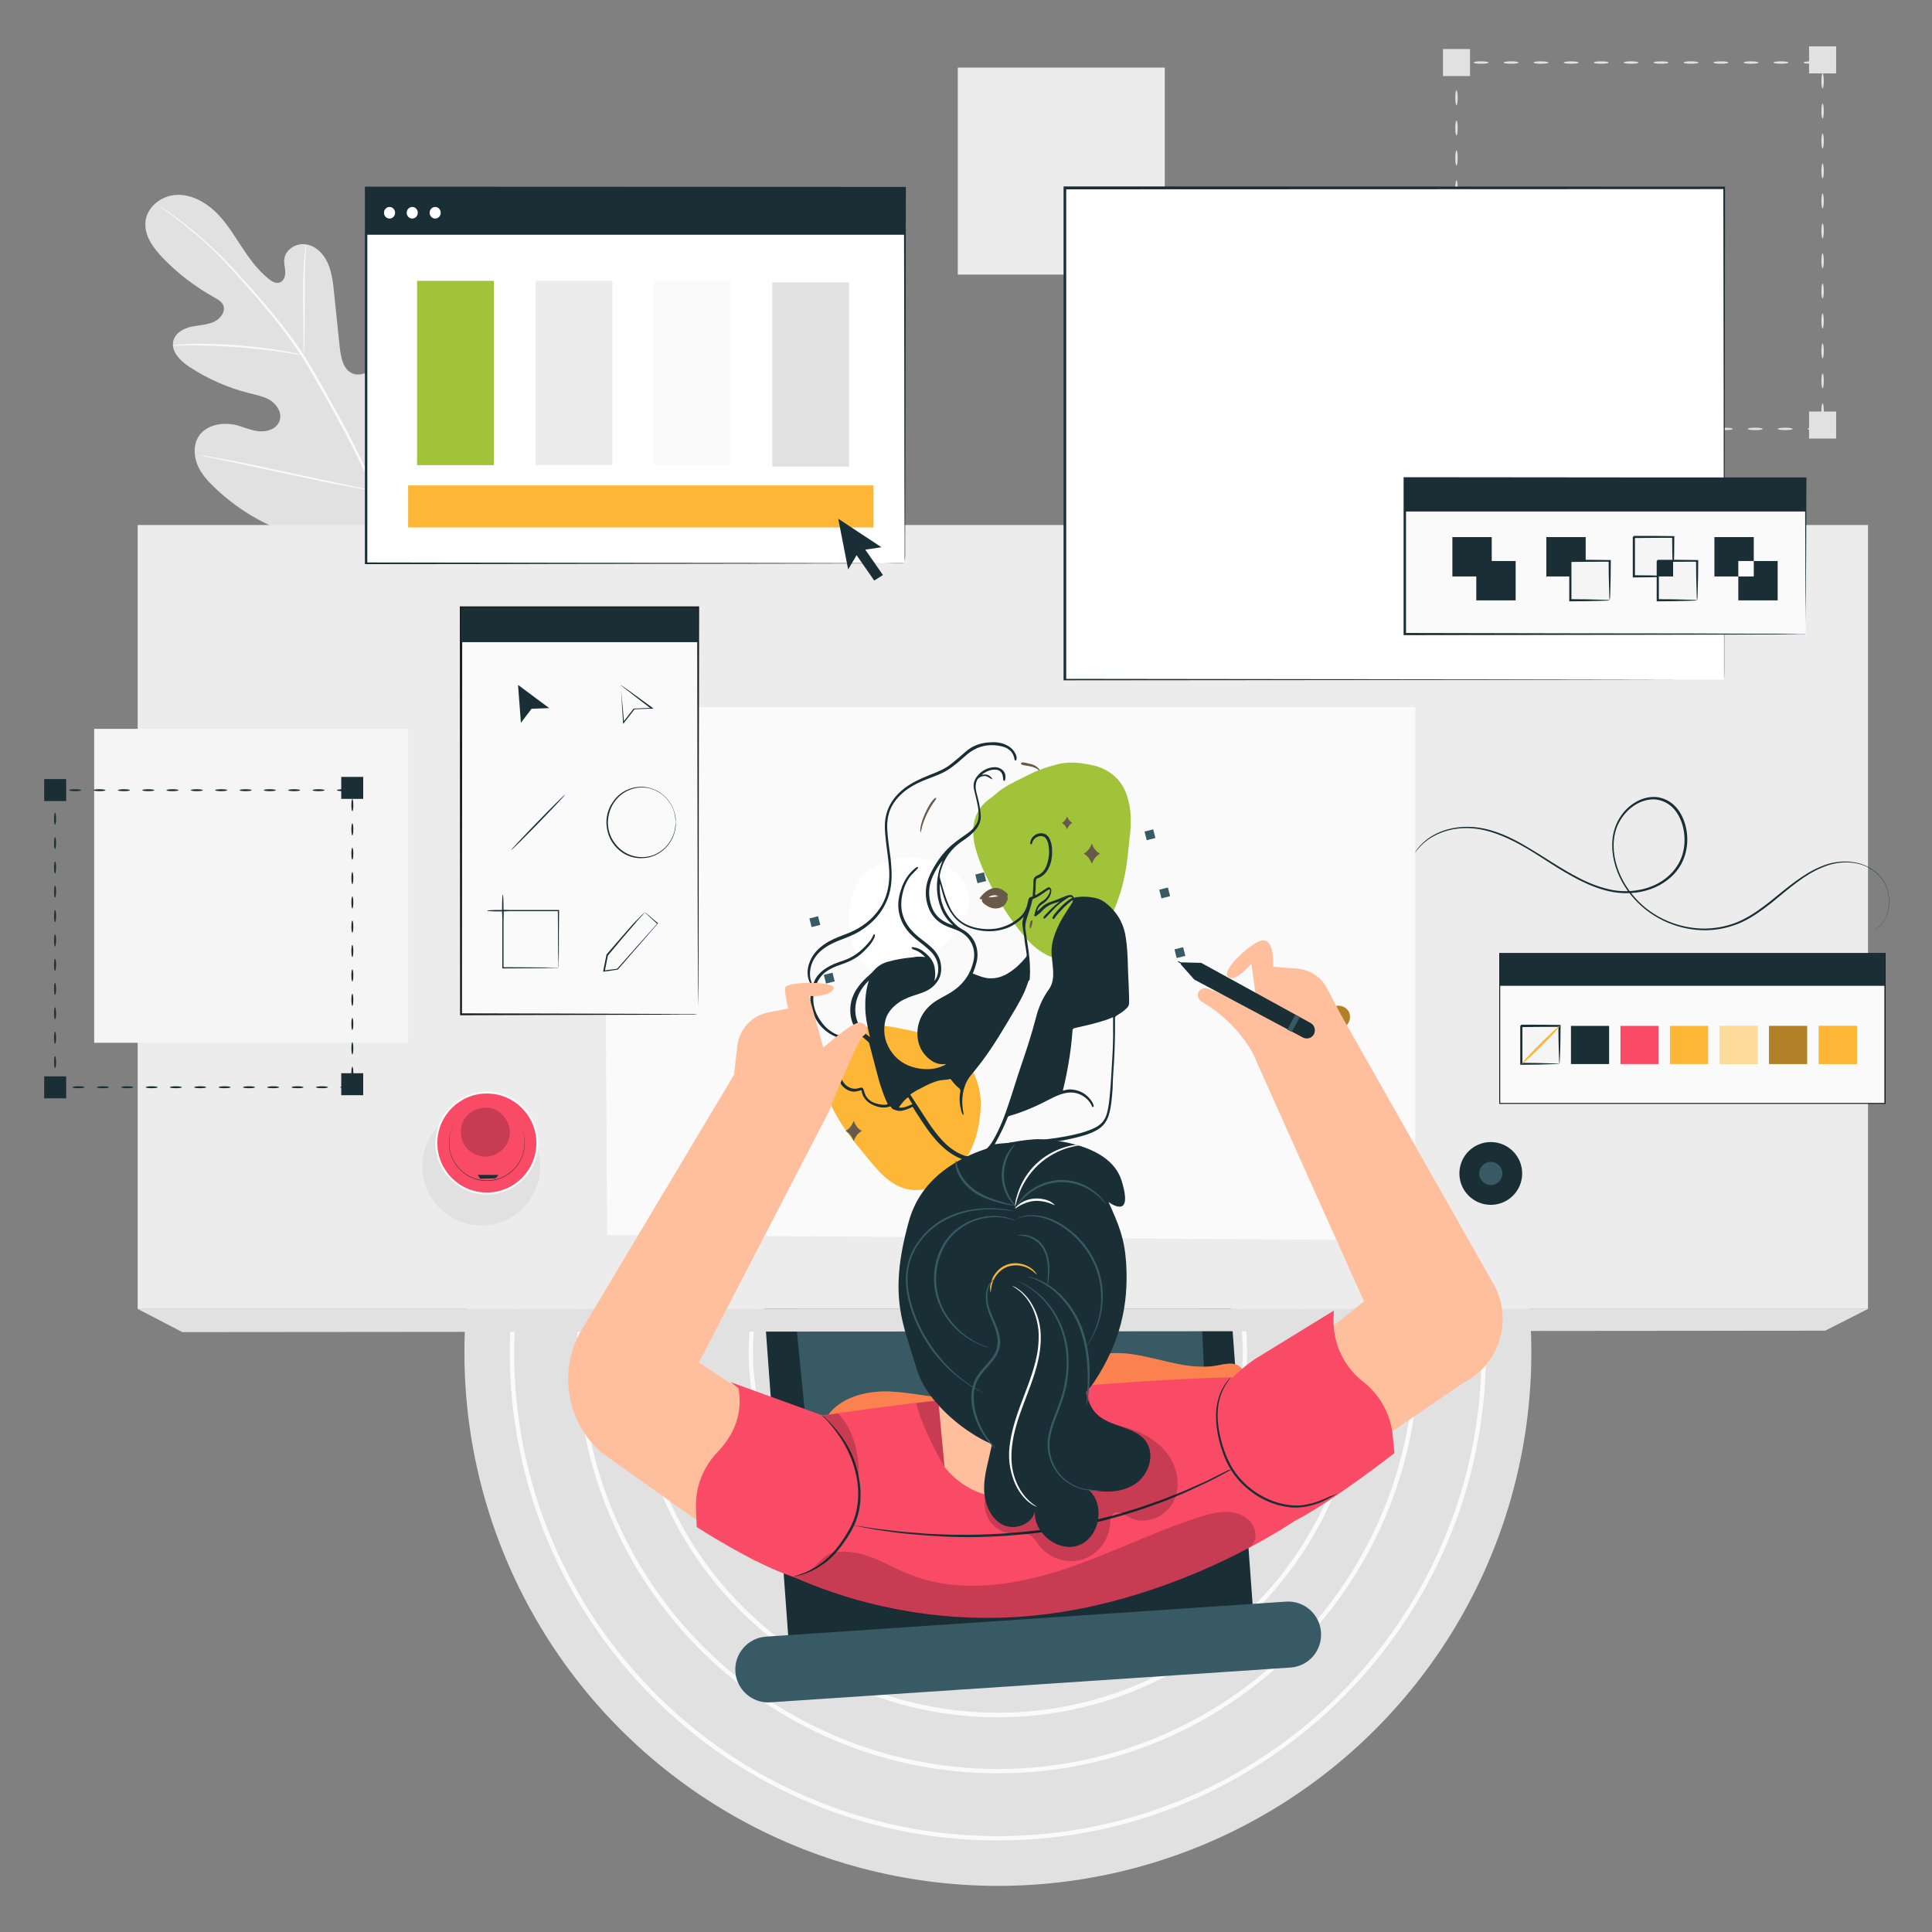 <?xml version="1.0" encoding="utf-8"?>
<!-- Generator: Adobe Illustrator 19.0.0, SVG Export Plug-In . SVG Version: 6.00 Build 0)  -->
<svg version="1.1" id="Layer_1" xmlns="http://www.w3.org/2000/svg" xmlns:xlink="http://www.w3.org/1999/xlink" x="0px" y="0px"
	 viewBox="0 0 800 800" style="enable-background:new 0 0 800 800;" xml:space="preserve">
<rect x="0" y="0" width="800" height="800" fill="#808080" stroke="none"/>
<style type="text/css">
	.st0{fill:#E1E1E1;}
	.st1{fill:#FAFAFA;}
	.st2{fill:#ECECEC;}
	.st3{fill:#1A2E35;}
	.st4{fill:#375A64;}
	.st5{fill:#FDB636;}
	.st6{opacity:0.3;}
	.st7{opacity:0.5;}
	.st8{fill:#F94B66;}
	.st9{fill:#A1C339;}
	.st10{fill:#FFFFFF;}
	.st11{fill:#68594B;}
	.st12{fill:#FFBF9D;}
	.st13{opacity:0.2;}
	.st14{fill:#F5F5F5;}
	.st15{fill:#1C1C1B;}
	.st16{opacity:0.7;}
</style>
<g id="XMLID_1_">
	<g id="XMLID_2_">
		<g id="XMLID_3_">
			<g id="XMLID_4_">
				<ellipse id="XMLID_5_" class="st0" cx="751.6" cy="177.6" rx="3.1" ry="0.5"/>
			</g>
		</g>
		<g id="XMLID_6_">
			<g id="XMLID_7_">
				<ellipse id="XMLID_8_" class="st0" cx="739.2" cy="177.6" rx="3.1" ry="0.5"/>
			</g>
		</g>
		<g id="XMLID_9_">
			<g id="XMLID_10_">
				<ellipse id="XMLID_11_" class="st0" cx="726.8" cy="177.6" rx="3.1" ry="0.5"/>
			</g>
		</g>
		<g id="XMLID_12_">
			<g id="XMLID_13_">
				<ellipse id="XMLID_14_" class="st0" cx="714.4" cy="177.6" rx="3.1" ry="0.5"/>
			</g>
		</g>
		<g id="XMLID_15_">
			<g id="XMLID_16_">
				<ellipse id="XMLID_17_" class="st0" cx="701.9" cy="177.6" rx="3.1" ry="0.5"/>
			</g>
		</g>
		<g id="XMLID_18_">
			<g id="XMLID_19_">
				<ellipse id="XMLID_20_" class="st0" cx="689.5" cy="177.6" rx="3.1" ry="0.5"/>
			</g>
		</g>
		<g id="XMLID_21_">
			<g id="XMLID_22_">
				<ellipse id="XMLID_23_" class="st0" cx="677.1" cy="177.6" rx="3.1" ry="0.5"/>
			</g>
		</g>
		<g id="XMLID_24_">
			<g id="XMLID_25_">
				<ellipse id="XMLID_26_" class="st0" cx="664.7" cy="177.6" rx="3.1" ry="0.5"/>
			</g>
		</g>
		<g id="XMLID_27_">
			<g id="XMLID_28_">
				<ellipse id="XMLID_29_" class="st0" cx="652.3" cy="177.6" rx="3.1" ry="0.5"/>
			</g>
		</g>
		<g id="XMLID_30_">
			<g id="XMLID_31_">
				<ellipse id="XMLID_32_" class="st0" cx="639.9" cy="177.6" rx="3.1" ry="0.5"/>
			</g>
		</g>
		<g id="XMLID_33_">
			<g id="XMLID_34_">
				<ellipse id="XMLID_35_" class="st0" cx="627.4" cy="177.6" rx="3.1" ry="0.5"/>
			</g>
		</g>
		<g id="XMLID_36_">
			<g id="XMLID_37_">
				<ellipse id="XMLID_38_" class="st0" cx="615" cy="177.6" rx="3.1" ry="0.5"/>
			</g>
		</g>
		<g id="XMLID_39_">
			<g id="XMLID_40_">
				<path id="XMLID_41_" class="st0" d="M603.1,174c0.3,0,0.5,1.4,0.5,3.1c0,0.2,0,0.3,0,0.5l-0.5-0.5c1.5,0,2.6,0.3,2.6,0.5
					c0,0.3-1.1,0.5-2.6,0.5l-0.5,0l0-0.5c0-0.2,0-0.3,0-0.5C602.5,175.4,602.8,174,603.1,174z"/>
			</g>
		</g>
		<g id="XMLID_42_">
			<g id="XMLID_43_">
				<ellipse id="XMLID_44_" class="st0" cx="603.1" cy="164.7" rx="0.5" ry="3.1"/>
			</g>
		</g>
		<g id="XMLID_45_">
			<g id="XMLID_46_">
				<ellipse id="XMLID_47_" class="st0" cx="603.1" cy="152.3" rx="0.5" ry="3.1"/>
			</g>
		</g>
		<g id="XMLID_48_">
			<g id="XMLID_49_">
				<ellipse id="XMLID_50_" class="st0" cx="603.1" cy="139.9" rx="0.5" ry="3.1"/>
			</g>
		</g>
		<g id="XMLID_51_">
			<g id="XMLID_52_">
				<ellipse id="XMLID_53_" class="st0" cx="603.1" cy="127.4" rx="0.5" ry="3.1"/>
			</g>
		</g>
		<g id="XMLID_54_">
			<g id="XMLID_55_">
				<ellipse id="XMLID_56_" class="st0" cx="603.1" cy="115" rx="0.5" ry="3.1"/>
			</g>
		</g>
		<g id="XMLID_57_">
			<g id="XMLID_58_">
				<ellipse id="XMLID_59_" class="st0" cx="603.1" cy="102.6" rx="0.5" ry="3.1"/>
			</g>
		</g>
		<g id="XMLID_60_">
			<g id="XMLID_61_">
				<ellipse id="XMLID_62_" class="st0" cx="603.1" cy="90.2" rx="0.5" ry="3.1"/>
			</g>
		</g>
		<g id="XMLID_63_">
			<g id="XMLID_64_">
				<ellipse id="XMLID_65_" class="st0" cx="603.1" cy="77.8" rx="0.5" ry="3.1"/>
			</g>
		</g>
		<g id="XMLID_66_">
			<g id="XMLID_67_">
				<ellipse id="XMLID_68_" class="st0" cx="603.1" cy="65.4" rx="0.5" ry="3.1"/>
			</g>
		</g>
		<g id="XMLID_69_">
			<g id="XMLID_70_">
				<ellipse id="XMLID_71_" class="st0" cx="603.1" cy="53" rx="0.5" ry="3.1"/>
			</g>
		</g>
		<g id="XMLID_72_">
			<g id="XMLID_73_">
				<ellipse id="XMLID_74_" class="st0" cx="603.1" cy="40.5" rx="0.5" ry="3.1"/>
			</g>
		</g>
		<g id="XMLID_75_">
			<g id="XMLID_76_">
				<path id="XMLID_77_" class="st0" d="M604,25.9c0,0.2-0.4,0.3-0.9,0.4l0.4-0.4c0.1,0.6,0.2,1.3,0.2,2.2c0,1.7-0.2,3.1-0.5,3.1
					c-0.3,0-0.5-1.4-0.5-3.1c0-0.8,0.1-1.6,0.2-2.2l0.1-0.4l0.3,0.1C603.6,25.7,604,25.8,604,25.9z"/>
			</g>
		</g>
		<g id="XMLID_78_">
			<g id="XMLID_79_">
				<ellipse id="XMLID_80_" class="st0" cx="613.3" cy="25.9" rx="3.1" ry="0.5"/>
			</g>
		</g>
		<g id="XMLID_81_">
			<g id="XMLID_82_">
				<ellipse id="XMLID_83_" class="st0" cx="625.7" cy="25.9" rx="3.1" ry="0.5"/>
			</g>
		</g>
		<g id="XMLID_84_">
			<g id="XMLID_85_">
				<ellipse id="XMLID_86_" class="st0" cx="638.1" cy="25.9" rx="3.1" ry="0.5"/>
			</g>
		</g>
		<g id="XMLID_87_">
			<g id="XMLID_88_">
				<ellipse id="XMLID_89_" class="st0" cx="650.6" cy="25.9" rx="3.1" ry="0.5"/>
			</g>
		</g>
		<g id="XMLID_90_">
			<g id="XMLID_91_">
				<ellipse id="XMLID_92_" class="st0" cx="663" cy="25.9" rx="3.1" ry="0.5"/>
			</g>
		</g>
		<g id="XMLID_93_">
			<g id="XMLID_94_">
				<ellipse id="XMLID_95_" class="st0" cx="675.4" cy="25.9" rx="3.1" ry="0.5"/>
			</g>
		</g>
		<g id="XMLID_96_">
			<g id="XMLID_97_">
				<ellipse id="XMLID_98_" class="st0" cx="687.8" cy="25.9" rx="3.1" ry="0.5"/>
			</g>
		</g>
		<g id="XMLID_99_">
			<g id="XMLID_100_">
				<ellipse id="XMLID_101_" class="st0" cx="700.2" cy="25.9" rx="3.1" ry="0.5"/>
			</g>
		</g>
		<g id="XMLID_102_">
			<g id="XMLID_103_">
				<ellipse id="XMLID_104_" class="st0" cx="712.6" cy="25.9" rx="3.1" ry="0.5"/>
			</g>
		</g>
		<g id="XMLID_105_">
			<g id="XMLID_106_">
				<ellipse id="XMLID_107_" class="st0" cx="725.1" cy="25.9" rx="3.1" ry="0.5"/>
			</g>
		</g>
		<g id="XMLID_108_">
			<g id="XMLID_109_">
				<ellipse id="XMLID_110_" class="st0" cx="737.5" cy="25.9" rx="3.1" ry="0.5"/>
			</g>
		</g>
		<g id="XMLID_111_">
			<g id="XMLID_112_">
				<ellipse id="XMLID_113_" class="st0" cx="749.9" cy="25.9" rx="3.1" ry="0.5"/>
			</g>
		</g>
		<g id="XMLID_114_">
			<g id="XMLID_115_">
				<ellipse id="XMLID_116_" class="st0" cx="754.7" cy="33.5" rx="0.5" ry="3.1"/>
			</g>
		</g>
		<g id="XMLID_117_">
			<g id="XMLID_118_">
				<ellipse id="XMLID_119_" class="st0" cx="754.7" cy="46" rx="0.5" ry="3.1"/>
			</g>
		</g>
		<g id="XMLID_120_">
			<g id="XMLID_121_">
				<ellipse id="XMLID_122_" class="st0" cx="754.7" cy="58.4" rx="0.5" ry="3.1"/>
			</g>
		</g>
		<g id="XMLID_123_">
			<g id="XMLID_124_">
				<ellipse id="XMLID_125_" class="st0" cx="754.7" cy="70.8" rx="0.5" ry="3.1"/>
			</g>
		</g>
		<g id="XMLID_126_">
			<g id="XMLID_127_">
				<ellipse id="XMLID_128_" class="st0" cx="754.7" cy="83.2" rx="0.5" ry="3.1"/>
			</g>
		</g>
		<g id="XMLID_129_">
			<g id="XMLID_130_">
				<ellipse id="XMLID_131_" class="st0" cx="754.7" cy="95.6" rx="0.5" ry="3.1"/>
			</g>
		</g>
		<g id="XMLID_132_">
			<g id="XMLID_133_">
				<ellipse id="XMLID_134_" class="st0" cx="754.7" cy="108" rx="0.5" ry="3.1"/>
			</g>
		</g>
		<g id="XMLID_135_">
			<g id="XMLID_136_">
				<ellipse id="XMLID_137_" class="st0" cx="754.7" cy="120.5" rx="0.5" ry="3.1"/>
			</g>
		</g>
		<g id="XMLID_138_">
			<g id="XMLID_139_">
				<ellipse id="XMLID_140_" class="st0" cx="754.7" cy="132.9" rx="0.5" ry="3.1"/>
			</g>
		</g>
		<g id="XMLID_141_">
			<g id="XMLID_142_">
				<ellipse id="XMLID_143_" class="st0" cx="754.7" cy="145.3" rx="0.5" ry="3.1"/>
			</g>
		</g>
		<g id="XMLID_144_">
			<g id="XMLID_145_">
				<ellipse id="XMLID_146_" class="st0" cx="754.7" cy="157.7" rx="0.5" ry="3.1"/>
			</g>
		</g>
		<g id="XMLID_147_">
			<g id="XMLID_148_">
				<ellipse id="XMLID_149_" class="st0" cx="754.7" cy="170.1" rx="0.5" ry="3.1"/>
			</g>
		</g>
	</g>
	<g id="XMLID_150_">
		<rect id="XMLID_782_" x="749.1" y="170.4" class="st0" width="11.2" height="11.2"/>
	</g>
	<g id="XMLID_151_">
		<rect id="XMLID_780_" x="597.5" y="172" class="st0" width="11.2" height="11.2"/>
	</g>
	<g id="XMLID_152_">
		<rect id="XMLID_778_" x="749.1" y="19.2" class="st0" width="11.2" height="11.2"/>
	</g>
	<g id="XMLID_153_">
		<rect id="XMLID_776_" x="597.5" y="20.3" class="st0" width="11.2" height="11.2"/>
	</g>
</g>
<g id="XMLID_154_">
	<g id="XMLID_155_">
		<g id="XMLID_156_">
			<g id="XMLID_157_">
				<g id="XMLID_158_">
					<path id="XMLID_773_" class="st0" d="M164.1,219.1c19.6-17.2,21.4-45.3,17.8-70c-0.6-4.1-0.6-8.5-3-11.9
						c-2.4-3.4-7.2-5.4-10.7-3.2c-2.9,1.8-3.9,5.5-5.2,8.6c-1.9,4.2-4.9,7.8-8.7,10.3c-2.5,1.7-5.6,2.9-8.4,1.7
						c-3.8-1.6-4.7-6.5-5.2-10.6c-0.8-7.7-1.6-15.3-2.4-23c-0.4-4.1-0.9-8.3-2.6-12.1c-1.7-3.8-4.9-7.1-9-7.7c-4-0.7-8.6,2.1-9,6.2
						c-0.2,1.7,0.4,3.4,0.4,5.1c0.1,1.7-0.5,3.7-2.1,4.4c-1.6,0.7-3.4-0.3-4.7-1.4c-4.7-3.7-8.2-8.7-11.5-13.7S93.4,91.6,89,87.5
						c-4.4-4.1-10.1-7.1-16-6.8c-5.9,0.3-11.8,4.6-12.7,10.6c-0.9,6,3.2,11.5,7.4,15.8c6.2,6.4,13.4,11.8,21.1,16.1
						c1.4,0.8,2.9,1.6,3.6,3.1c1.2,2.6-1.1,5.7-3.7,6.9c-3,1.4-6.3,1.4-9.5,2.1c-3.2,0.7-6.5,2.5-7.4,5.7c-1.2,4.4,2.8,8.4,6.6,10.9
						c7.6,5,16,8.7,24.8,10.9c3.1,0.8,6.4,1.4,9.1,3.2c2.7,1.9,4.6,5.4,3.4,8.4c-1.2,3.1-4.8,4.4-8.1,4.2c-3.2-0.2-6.3-1.6-9.4-2.5
						c-5.9-1.5-13.1-0.3-16.2,5c-2,3.5-1.7,8-0.1,11.7c1.6,3.7,4.4,6.7,7.4,9.5c10.2,9.6,22.8,16.9,36.4,20
						C139.3,225.4,151.6,225.3,164.1,219.1"/>
				</g>
			</g>
		</g>
	</g>
	<g id="XMLID_159_">
		<g id="XMLID_160_">
			<g id="XMLID_161_">
				<g id="XMLID_162_">
					<g id="XMLID_163_">
						<path id="XMLID_768_" class="st1" d="M166.4,237.4c-2-9.7-5.4-21.1-10.5-33.2c-5-12.1-11.6-24.9-19-38.1
							c-1.9-3.3-3.7-6.5-5.5-9.7c-1.8-3.2-3.6-6.3-5.6-9.3c-3.9-6-8-11.4-12.2-16.5c-4.1-5.1-8.2-9.7-12.1-14
							c-3.9-4.3-7.6-8.3-11.1-11.7c-7-6.9-13.3-11.9-17.8-15.1c-2.2-1.6-4-2.8-5.2-3.6c-0.6-0.4-1-0.7-1.4-0.9
							c-0.3-0.2-0.5-0.3-0.5-0.3c0,0,0.1,0.1,0.4,0.3c0.3,0.2,0.8,0.6,1.3,1c1.2,0.8,2.9,2.1,5.1,3.7c4.4,3.3,10.6,8.2,17.6,15.2
							c3.5,3.5,7.1,7.4,11,11.8c3.8,4.3,7.9,9,12,14.1c4.1,5.1,8.2,10.5,12.1,16.5c1.9,3,3.7,6.1,5.5,9.3c1.8,3.2,3.6,6.4,5.5,9.7
							c7.4,13.1,14,25.9,19,38c5.1,12,8.5,23.3,10.6,33"/>
					</g>
				</g>
			</g>
		</g>
	</g>
	<g id="XMLID_164_">
		<g id="XMLID_165_">
			<g id="XMLID_166_">
				<g id="XMLID_167_">
					<g id="XMLID_168_">
						<path id="XMLID_762_" class="st1" d="M125.7,147.1c0.1,0,0.1-0.6,0.2-1.8c0.1-1.2,0.2-2.8,0.2-4.9c0.1-4.2,0.1-9.9,0.1-16.2
							c0-6.3,0-12.1,0.2-16.2c0.1-2.1,0.2-3.8,0.3-4.9c0.1-1.2,0.1-1.8,0-1.8c-0.1,0-0.2,0.6-0.3,1.8c-0.2,1.2-0.3,2.8-0.5,4.9
							c-0.3,4.2-0.5,9.9-0.4,16.3c0.1,6.3,0.1,11.9,0.2,16.2c0,2,0,3.6,0,4.9C125.6,146.5,125.6,147.1,125.7,147.1z"/>
					</g>
				</g>
			</g>
		</g>
	</g>
	<g id="XMLID_169_">
		<g id="XMLID_170_">
			<g id="XMLID_171_">
				<g id="XMLID_172_">
					<g id="XMLID_173_">
						<path id="XMLID_756_" class="st1" d="M71.7,143.1c0,0.1,0.8,0.1,2.1,0c1.4,0,3.4-0.1,5.8-0.1c4.9,0,11.7,0.2,19.1,0.8
							c7.5,0.6,14.2,1.4,19,2.1c2.4,0.3,4.4,0.7,5.7,0.9c1.4,0.2,2.1,0.3,2.1,0.3c0-0.1-0.7-0.3-2.1-0.6c-1.3-0.3-3.3-0.7-5.7-1.1
							c-4.8-0.9-11.6-1.8-19.1-2.4c-7.5-0.6-14.3-0.7-19.2-0.6c-2.5,0.1-4.4,0.2-5.8,0.3C72.5,142.9,71.7,143,71.7,143.1z"/>
					</g>
				</g>
			</g>
		</g>
	</g>
	<g id="XMLID_174_">
		<g id="XMLID_175_">
			<g id="XMLID_176_">
				<g id="XMLID_177_">
					<g id="XMLID_178_">
						<path id="XMLID_750_" class="st1" d="M155.2,203.3c0,0,0.1-0.2,0.3-0.7c0.2-0.5,0.4-1.2,0.7-2c0.6-1.8,1.4-4.3,2.3-7.5
							c1.9-6.3,4.2-15.2,6.6-25c2.4-9.8,4.7-18.6,6.4-25c0.9-3.1,1.6-5.6,2.1-7.5c0.2-0.8,0.4-1.5,0.6-2.1c0.1-0.5,0.2-0.7,0.1-0.7
							c0,0-0.1,0.2-0.3,0.7c-0.2,0.5-0.4,1.2-0.7,2c-0.6,1.8-1.4,4.3-2.3,7.5c-1.9,6.3-4.2,15.2-6.6,25c-2.4,9.8-4.7,18.6-6.4,25
							c-0.9,3.1-1.6,5.6-2.1,7.5c-0.2,0.8-0.4,1.5-0.6,2.1C155.2,203.1,155.2,203.3,155.2,203.3z"/>
					</g>
				</g>
			</g>
		</g>
	</g>
	<g id="XMLID_179_">
		<g id="XMLID_180_">
			<g id="XMLID_181_">
				<g id="XMLID_182_">
					<g id="XMLID_183_">
						<path id="XMLID_744_" class="st1" d="M82.4,188.4c0,0,0.2,0.1,0.7,0.2c0.6,0.1,1.3,0.3,2.1,0.5c2,0.4,4.6,0.9,7.8,1.6
							c6.6,1.4,15.6,3.3,25.7,5.5c10,2.2,19.1,4.1,25.7,5.3c3.3,0.6,6,1.1,7.8,1.4c0.9,0.1,1.6,0.2,2.1,0.3c0.5,0.1,0.8,0.1,0.8,0.1
							c0,0-0.2-0.1-0.7-0.2c-0.6-0.1-1.3-0.3-2.1-0.5c-2-0.4-4.6-0.9-7.8-1.6c-6.6-1.4-15.6-3.3-25.7-5.5c-10-2.2-19.1-4.1-25.7-5.3
							c-3.3-0.6-6-1.1-7.8-1.4c-0.9-0.1-1.6-0.2-2.1-0.3C82.7,188.4,82.4,188.4,82.4,188.4z"/>
					</g>
				</g>
			</g>
		</g>
	</g>
</g>
<g id="XMLID_184_">
	<g id="XMLID_185_">
		<circle id="XMLID_737_" class="st0" cx="413.2" cy="560" r="220.9"/>
	</g>
	<g id="XMLID_186_">
		<path id="XMLID_187_" class="st1" d="M413.2,734.3c-96.1,0-174.3-78.2-174.3-174.3c0-96.1,78.2-174.3,174.3-174.3
			c96.1,0,174.3,78.2,174.3,174.3C587.5,656.1,509.3,734.3,413.2,734.3z M413.2,387.5c-95.1,0-172.5,77.4-172.5,172.5
			s77.4,172.5,172.5,172.5S585.7,655.1,585.7,560S508.3,387.5,413.2,387.5z"/>
	</g>
	<g id="XMLID_190_">
		<path id="XMLID_191_" class="st1" d="M413.2,762.1c-111.4,0-202.1-90.7-202.1-202.1s90.7-202.1,202.1-202.1
			c111.4,0,202.1,90.7,202.1,202.1S524.6,762.1,413.2,762.1z M413.2,359.7c-110.5,0-200.3,89.9-200.3,200.3
			c0,110.5,89.9,200.3,200.3,200.3c110.5,0,200.3-89.9,200.3-200.3C613.5,449.5,523.7,359.7,413.2,359.7z"/>
	</g>
	<g id="XMLID_194_">
		<path id="XMLID_195_" class="st1" d="M413.2,711.1c-83.3,0-151.1-67.8-151.1-151.1c0-83.3,67.8-151.1,151.1-151.1
			c83.3,0,151.1,67.8,151.1,151.1C564.3,643.3,496.5,711.1,413.2,711.1z M413.2,410.6c-82.4,0-149.3,67-149.3,149.3
			c0,82.4,67,149.3,149.3,149.3c82.4,0,149.3-67,149.3-149.3C562.6,477.6,495.6,410.6,413.2,410.6z"/>
	</g>
	<g id="XMLID_198_">
		<path id="XMLID_199_" class="st1" d="M413.2,687.4c-70.3,0-127.4-57.2-127.4-127.4s57.2-127.4,127.4-127.4
			c70.3,0,127.4,57.2,127.4,127.4S483.5,687.4,413.2,687.4z M413.2,434.3c-69.3,0-125.7,56.4-125.7,125.7
			c0,69.3,56.4,125.7,125.7,125.7c69.3,0,125.7-56.4,125.7-125.7C538.9,490.7,482.5,434.3,413.2,434.3z"/>
	</g>
	<g id="XMLID_202_">
		<path id="XMLID_203_" class="st1" d="M413.2,663.2C356.3,663.2,310,616.9,310,560c0-56.9,46.3-103.2,103.2-103.2
			c56.9,0,103.2,46.3,103.2,103.2C516.4,616.9,470.1,663.2,413.2,663.2z M413.2,458.6c-55.9,0-101.4,45.5-101.4,101.4
			c0,55.9,45.5,101.4,101.4,101.4c55.9,0,101.4-45.5,101.4-101.4C514.6,504.1,469.1,458.6,413.2,458.6z"/>
	</g>
	<g id="XMLID_206_">
		<path id="XMLID_207_" class="st1" d="M413.2,641.3c-44.8,0-81.3-36.5-81.3-81.3c0-44.8,36.5-81.3,81.3-81.3
			c44.8,0,81.3,36.5,81.3,81.3C494.5,604.8,458,641.3,413.2,641.3z M413.2,480.4c-43.9,0-79.5,35.7-79.5,79.6
			c0,43.9,35.7,79.5,79.5,79.5c43.9,0,79.5-35.7,79.5-79.5C492.8,516.1,457.1,480.4,413.2,480.4z"/>
	</g>
</g>
<g id="XMLID_210_">
	<rect id="XMLID_710_" x="396.6" y="28" class="st2" width="85.7" height="85.7"/>
</g>
<g id="XMLID_213_">
	<g id="XMLID_221_">
		
			<rect id="XMLID_707_" x="320.2" y="482.2" transform="matrix(0.997 -7.294961e-002 7.294961e-002 0.997 -41.789 31.956)" class="st3" width="192.8" height="211.8"/>
	</g>
	<g id="XMLID_219_">
		<polygon id="XMLID_220_" class="st4" points="499.2,582.1 496.4,519.7 328.4,535.4 334.8,600.3 		"/>
	</g>
	<g id="XMLID_215_">
		<path id="XMLID_214_" class="st4" d="M534.3,690.5L319,704.9c-7.5,0.5-14-5.2-14.5-12.7l0,0c-0.5-7.5,5.2-14,12.7-14.5l215.3-14.5
			c7.5-0.5,14,5.2,14.5,12.7l0,0C547.5,683.5,541.9,690,534.3,690.5z"/>
	</g>
</g>
<g id="XMLID_211_">
	<g id="XMLID_216_">
		<rect id="XMLID_212_" x="57" y="217.4" class="st2" width="716.5" height="324.6"/>
	</g>
	<g id="XMLID_217_">
		<polygon id="XMLID_218_" class="st0" points="57,542 75.5,551.6 755.8,551 773.5,542 		"/>
	</g>
</g>
<g id="XMLID_222_">
	<g id="XMLID_223_">
		<g id="XMLID_224_">
			<g id="XMLID_384_">
				<polygon id="XMLID_385_" class="st1" points="251.4,511.4 250.1,292.8 586,292.8 586,513.6 				"/>
			</g>
			<g id="XMLID_225_">
				<g id="XMLID_240_">
					<path id="XMLID_241_" class="st5" d="M440.6,491.1c-10.5-2.2-21.4,1.1-31,6c-2.4,1.2-4.7,2.5-7.1,3.8l54.3,0.1
						C453.2,496,447.1,492.5,440.6,491.1z"/>
				</g>
				<g id="XMLID_251_">
					<path id="XMLID_252_" class="st5" d="M558.3,418.6c-1.1-1.7-3.3-2.5-5.3-2l0.1,0c-0.1,0-0.2,0.1-0.2,0.1
						c-0.6,0.2-1.2,0.4-1.7,0.8l0.5-0.2c-1.8,1.2-2.7,3.6-2,5.6c0.9,2.5,4.2,3.9,6.6,2.7C558.8,424.3,559.8,420.8,558.3,418.6z"/>
				</g>
			</g>
		</g>
		<g id="XMLID_261_">
			<g id="XMLID_265_">
				
					<rect id="XMLID_706_" x="486.9" y="392.6" transform="matrix(0.969 -0.246 0.246 0.969 -82.059 132.464)" class="st4" width="3.7" height="3.7"/>
			</g>
			<g id="XMLID_266_">
				
					<rect id="XMLID_705_" x="348" y="428.3" transform="matrix(0.969 -0.246 0.246 0.969 -95.147 99.391)" class="st4" width="3.7" height="3.7"/>
			</g>
			<g id="XMLID_267_">
				
					<rect id="XMLID_704_" x="474.5" y="343.8" transform="matrix(0.969 -0.246 0.246 0.969 -70.437 127.914)" class="st4" width="3.7" height="3.7"/>
			</g>
			<g id="XMLID_268_">
				
					<rect id="XMLID_703_" x="404.4" y="361.6" transform="matrix(0.969 -0.246 0.246 0.969 -76.973 111.217)" class="st4" width="3.7" height="3.7"/>
			</g>
			<g id="XMLID_269_">
				
					<rect id="XMLID_702_" x="416.8" y="410.3" transform="matrix(0.969 -0.246 0.246 0.969 -88.595 115.767)" class="st4" width="3.7" height="3.7"/>
			</g>
			<g id="XMLID_270_">
				
					<rect id="XMLID_701_" x="341.7" y="403.2" transform="matrix(0.969 -0.246 0.246 0.969 -89.159 97.043)" class="st4" width="3.7" height="3.7"/>
			</g>
			<g id="XMLID_271_">
				
					<rect id="XMLID_700_" x="480.6" y="367.9" transform="matrix(0.969 -0.246 0.246 0.969 -76.181 130.141)" class="st4" width="3.7" height="3.7"/>
			</g>
			<g id="XMLID_272_">
				
					<rect id="XMLID_699_" x="335.7" y="379.8" transform="matrix(0.969 -0.246 0.246 0.969 -83.568 94.858)" class="st4" width="3.7" height="3.7"/>
			</g>
		</g>
		<g id="XMLID_286_">
			<g id="XMLID_287_">
				<path id="XMLID_288_" class="st3" d="M776,385.1c-0.1-0.1,1.2-0.5,2.8-2.2c1.6-1.6,3.3-4.9,3.4-9.3c0-2.2-0.3-4.7-1.4-7.1
					c-1.1-2.4-3.1-4.7-5.7-6.4c-5.2-3.5-13.1-4.1-20.3-1c-7.4,2.9-14,8.8-21.2,14.7c-3.7,2.9-7.6,5.8-12.2,8
					c-4.6,2.1-9.7,3.3-15,3.4c-10.6,0.1-21.9-4.3-29.7-13c-3.9-4.3-6.9-9.6-8.3-15.4c-1.4-5.8-1.2-12.3,2-17.7
					c1.6-2.7,3.7-5,6.3-6.6c2.6-1.7,5.6-2.6,8.7-2.5c3.1,0.2,6,1.6,8.1,3.7c2.1,2.1,3.5,4.9,4.3,7.7c1.6,5.6,1,11.7-1.8,16.7
					c-2.8,4.9-7.5,8.3-12.6,10.1c-5.1,1.8-10.4,2-15.4,1.2c-5-0.9-9.5-2.7-13.7-4.8c-8.4-4.2-15.4-9.4-22.3-13.4
					c-6.8-4-13.5-6.9-19.7-7.9c-6.2-1-11.7-0.1-15.8,1.6c-4.1,1.6-6.8,3.9-8.4,5.6c-0.4,0.4-0.7,0.8-1,1.1c-0.3,0.3-0.5,0.6-0.7,0.9
					c-0.4,0.5-0.6,0.7-0.6,0.7s0.2-0.3,0.5-0.8c0.2-0.3,0.4-0.6,0.6-0.9c0.3-0.3,0.6-0.7,1-1.2c1.6-1.7,4.2-4.1,8.4-5.8
					c4.1-1.7,9.7-2.7,16-1.8c6.3,0.9,13.1,3.8,19.9,7.9c6.9,4,14,9.1,22.3,13.3c4.2,2.1,8.7,3.8,13.5,4.7c4.8,0.8,10,0.5,14.9-1.2
					c4.9-1.7,9.4-5,12.1-9.7c2.7-4.7,3.2-10.6,1.7-16c-0.8-2.7-2.1-5.3-4.1-7.3c-2-2-4.7-3.2-7.5-3.4c-2.8-0.1-5.7,0.8-8.2,2.4
					c-2.5,1.6-4.5,3.8-6,6.3c-3.1,5.1-3.3,11.5-1.9,17.1c1.4,5.6,4.3,10.8,8.1,15c7.5,8.5,18.6,12.8,29,12.7
					c5.2-0.1,10.2-1.2,14.7-3.3c4.5-2.1,8.4-5,12-7.8c7.2-5.8,13.9-11.7,21.5-14.7c7.4-3.1,15.5-2.4,20.8,1.2
					c2.7,1.8,4.7,4.1,5.8,6.6c1.1,2.5,1.4,5.1,1.4,7.3c-0.2,4.5-2,7.8-3.7,9.4c-0.4,0.4-0.8,0.8-1.2,1c-0.3,0.3-0.7,0.5-0.9,0.6
					C776.2,384.9,776,385.1,776,385.1z"/>
			</g>
		</g>
		<g id="XMLID_292_" class="st6">
			<g id="XMLID_293_">
				<path id="XMLID_294_" d="M558.3,418.6c-1.1-1.7-3.3-2.5-5.3-2l0.1,0c-0.1,0-0.2,0.1-0.2,0.1c-0.6,0.2-1.2,0.4-1.7,0.8l0.5-0.2
					c-1.8,1.2-2.7,3.6-2,5.6c0.9,2.5,4.2,3.9,6.6,2.7C558.8,424.3,559.8,420.8,558.3,418.6z"/>
			</g>
		</g>
		<g id="XMLID_298_" class="st6">
			<g id="XMLID_299_">
				<path id="XMLID_300_" d="M440.6,491.1c-10.5-2.2-21.4,1.1-31,6c-2.4,1.2-4.7,2.5-7.1,3.8l54.3,0.1
					C453.2,496,447.1,492.5,440.6,491.1z"/>
			</g>
		</g>
	</g>
	<g id="XMLID_301_">
		<g id="XMLID_302_">
			<path id="XMLID_303_" class="st5" d="M341.8,587.7c4.9-8.7,16.1-11.8,26.1-11.5c10,0.3,19.9,3.2,29.9,2.8
				c22.9-1.1,42.7-19.3,65.6-18.7c13.7,0.4,27.2,7.7,40.7,5.1c3.3-0.6,7.1-1.6,9.5,0.7c2,1.9,1.7,5.3,0.2,7.5
				c-1.5,2.3-4,3.6-6.5,4.9c-34.9,17.6-75.4,19.4-114.2,24.2c-9.9,1.2-20,2.7-29.9,1c-9.9-1.7-19.7-7.3-23.6-16.5"/>
		</g>
		<g id="XMLID_1013_" class="st7">
			<g id="XMLID_305_">
				<path id="XMLID_306_" class="st8" d="M341.8,587.7c4.9-8.7,16.1-11.8,26.1-11.5c10,0.3,19.9,3.2,29.9,2.8
					c22.9-1.1,42.7-19.3,65.6-18.7c13.7,0.4,27.2,7.7,40.7,5.1c3.3-0.6,7.1-1.6,9.5,0.7c2,1.9,1.7,5.3,0.2,7.5
					c-1.5,2.3-4,3.6-6.5,4.9c-34.9,17.6-75.4,19.4-114.2,24.2c-9.9,1.2-20,2.7-29.9,1c-9.9-1.7-19.7-7.3-23.6-16.5"/>
			</g>
		</g>
	</g>
	<g id="XMLID_226_">
		<path id="XMLID_249_" class="st9" d="M468.2,340.3c0.1,2.7-0.3,5.3-0.6,7.9c-0.3,2.8-0.5,5.6-0.9,8.3c-0.9,7.2-2.7,14.2-5.7,20.9
			c-1.4,3.3-2.8,6.6-4.7,9.6c-2.3,3.7-5.3,6.6-9.1,8.8c-3.3,1.9-6.7,2.1-10.3,1c-4.5-1.4-8.3-4.1-11.4-7.6
			c-5.3-5.9-9.7-12.4-13.5-19.3c-2.7-5-5.3-10.1-7.1-15.5c-1.1-3.2-1.9-6.4-1.9-9.8c-0.1-6,2.3-10.8,7.3-14.2
			c1.7-1.2,3.1-2.7,4.8-3.8c3.3-2.2,6.9-3.8,10.5-5.6c4-2.1,8.2-3.5,12.6-4.6c3.5-0.8,7-0.8,10.5-0.2c2.3,0.4,4.7,0.7,6.9,1.6
			c6.2,2.5,10.1,7.1,11.6,13.6C468,334.3,468.3,337.3,468.2,340.3z"/>
		<path id="XMLID_248_" class="st5" d="M363.6,424.8c3.7-0.2,7.2,0.7,10.8,1.4c5,0.9,9.8,2.3,14.4,4.3c7.2,3,12.2,8.3,15.1,15.5
			c1.6,4,2.4,8.2,2.2,12.5c-0.4,7.9-2.2,15.5-6.7,22.2c-3.4,5.1-7.8,9-13.7,11c-6.7,2.3-12.9,0.9-18.3-3.5c-3.2-2.6-5.8-5.8-8.4-9
			c-2.9-3.5-5.8-6.9-8.4-10.6c-3.6-5.2-6.8-10.6-8.7-16.7c-1.2-3.8-1.7-7.7-0.5-11.6c1.7-5.7,5.3-9.8,10.8-12
			c0.7-0.3,1.4-0.7,2.1-1.1c2.5-1.7,5.3-2.4,8.3-2.3C362.8,424.8,363.2,424.8,363.6,424.8z"/>
		<path id="XMLID_247_" class="st10" d="M351.6,381c0-4.4,0.4-8.3,1.9-12c1-2.5,2.4-4.8,4.2-6.9c0.6-0.8,1.4-1.4,2.3-1.9
			c3.3-1.8,6.8-3.5,10.5-4.4c4.4-1.1,8.8-0.9,13.2,0c3.1,0.7,6.2,1.5,9,3.1c4.5,2.8,7.6,6.6,8.3,12c0.5,3.7-0.4,7.2-2.1,10.4
			c-1.8,3.3-4.1,6.1-6.7,8.7c-4.2,4.1-8.6,7.8-13.7,10.7c-3,1.8-6.3,2.8-9.8,2.9c-6.6,0.3-11.6-3-14.4-9.3c-1.3-3-1.9-6.2-2.2-9.5
			C351.6,383.4,351.6,382,351.6,381z"/>
		<g id="XMLID_230_">
			<path id="XMLID_237_" class="st3" d="M383.1,396.3c-1.3-1.3-2.6-2.4-4.2-2.9c-0.3-0.1-0.7-0.3-1-0.4c-0.2-0.1-0.4-0.3-0.4-0.6
				c0.1-0.3,0.4-0.2,0.6-0.2c1.6,0.2,3.1,0.8,4.3,1.8c2.2,1.7,4.1,3.7,4.6,6.6c0.3,1.8,0.4,3.6-0.1,5.6c1.1-1.4,1.5-2.8,1.6-4.3
				c0.2-3.5-1.2-6.2-3.7-8.5c-1.8-1.7-3.8-3.1-5.7-4.7c-3.4-2.8-5.9-6.2-6.8-10.6c-0.7-3.3-0.3-6.5,0.8-9.7c1.1-3.6,3-6.6,6-9
				c0.1-0.1,0.2-0.2,0.3-0.2c0.2-0.1,0.5-0.4,0.7-0.1c0.2,0.3-0.1,0.5-0.2,0.6c-0.8,0.9-1.8,1.8-2.6,2.7c-2,2.4-3.1,5.2-3.7,8.2
				c-1.4,6.9,0.9,12.4,6.2,16.9c2,1.7,4.1,3.1,6,4.9c2,1.9,3.4,4.1,3.8,6.9c0.6,3.8-0.6,6.9-3.5,9.4c-1.8,1.5-3.9,2.3-6.1,3
				c-2.6,0.8-5.2,1.7-7.5,3.2c-3.1,2.1-5.5,4.8-6.1,8.6c-0.8,4.7,0.3,8.9,3.2,12.7c2.9,3.7,6.7,5.6,11.3,6.3
				c3.5,0.5,6.9,0.2,10.1-1.4c0.2-0.1,0.5-0.2,0.6-0.5c-3,0.4-5.3-0.7-7.4-2.6c-2.1-1.9-3.4-4.2-4-6.9c-1.3-6.5,1.3-12.5,7-16.4
				c2-1.3,4.1-2.3,6.1-3.5c5.3-3.2,8.7-7.7,9.9-13.8c0.9-4.6-1.3-9.7-6.4-12c-1.8-0.8-3.6-1.3-5.3-2.1c-4.5-2.1-7-5.7-7.9-10.6
				c-0.6-3.6-0.1-7,1.4-10.3c2.2-4.7,5.1-9,9-12.4c2.2-1.9,4.6-3.5,7-5.2c1.2-0.9,2.2-1.9,3-3.1c1.2-1.7,1.4-3.6,1.2-5.6
				c-0.3-3.2-1.2-6.2-1.9-9.3c-0.5-2.2,0.2-4.1,1.6-5.7c1.7-2,3.9-3.2,6.5-3.4c1.9-0.2,4.3,0.8,4.8,2.9c0.2,0.8,0.2,1.5,0,2.3
				c-0.1,0.3-0.2,0.5-0.5,0.4c-0.3-0.1-0.3-0.3-0.3-0.5c0,0,0-0.1,0-0.1c-0.1-3.1-1.7-4.5-4.8-3.9c-1.5,0.3-2.8,1-4.1,2
				c1-0.1,1.8-0.2,2.6,0.1c0.8,0.4,1.4,0.9,1.9,1.8c-0.7-0.2-1.1-0.5-1.6-0.8c-1.3-0.9-2.8-0.6-3.9,0.1c-1.1,0.7-1.4,2.1-1.5,3.4
				c-0.1,1.7,0.5,3.3,0.9,5c0.6,2.3,1,4.6,1.2,7c0.2,2.4-0.7,4.5-2.2,6.3c-1.5,1.8-3.4,3.2-5.3,4.5c-5,3.3-8.2,8-9.4,13.9
				c-0.2,1,0.1,1.9,0.4,2.8c1.1,3.8,2.1,7.6,3.9,11.2c2.4,4.7,6.2,7.2,11.2,8.2c2.6,0.5,5.2,0.6,7.8,0.2c3.9-0.7,7.4-2.4,10.3-5.2
				c1.6-1.5,2.3-3.5,2.8-5.6c0-0.2,0.1-0.4,0.1-0.6c0.3-1.4,0.4-1.5,1.9-1.9c0.1-1.5,0.2-3.1,0.3-4.6c0-0.5,0-1,0-1.5
				c0-1.2,0.4-2.1,1.7-2.6c2-0.8,3.2-2.5,3.9-4.5c1-2.9,1.2-5.8,0.5-8.8c0-0.2-0.1-0.4-0.2-0.6c-0.6-1.7-1.4-2.4-2.8-2.4
				c-1.5,0-3,1-3.5,2.5c-0.1,0.2-0.1,0.3-0.1,0.5c-0.1,0.2-0.2,0.5-0.5,0.4c-0.3-0.1-0.3-0.3-0.3-0.6c0.1-0.5,0.2-1,0.4-1.5
				c1-1.9,3.2-2.9,5.3-2.3c1.1,0.3,1.8,1.1,2.3,2.1c0.6,1.2,0.9,2.5,1,3.8c0.2,3.1-0.1,6.1-1.6,8.8c-1,1.8-2.4,3.1-4.4,3.8
				c-0.4,0.1-0.5,0.3-0.6,0.7c-0.2,1.4-0.1,2.8-0.2,4.2c-0.1,0.7-0.3,1.4-0.1,2.1c0.7-0.3,1.3-0.7,1.9-1.1c0.9-0.6,1.9-1.2,2.8-1.8
				c0.4-0.3,0.9-0.6,1.4-0.2c0.5,0.4,0.6,1,0.5,1.6c-0.2,1.7-1.2,3.1-2.4,4.2c-0.5,0.4-1,0.8-1.5,1.1c-1.1,0.7-1.7,1.6-2,2.9
				c0.8-0.5,1.3-1.1,1.9-1.7c1.1-1.1,2.4-1.8,3.9-2.3c2.2-0.7,4.3-1.7,6.5-2.5c0.3-0.1,0.6-0.2,0.8-0.2c1.1-0.3,1.7,0,2.2,1
				c3-0.6,6.1-0.5,9.1,0.2c2.3,0.5,4.1,1.9,5.8,3.5c3.6,3.4,5.7,7.5,6.5,12.4c0.6,3.7,0.8,7.4,0.9,11.1c0.1,4.4,0.4,8.7,0.5,13.1
				c0,1.2,0.1,2.4,0,3.6c0,0.6-0.3,1.1-0.7,1.6c-1.3,1.4-2.9,2.4-4.5,3.4c-0.4,0.3-0.6,0.5-0.6,1c0,2.1,0,4.3,0,6.4
				c-0.1,5.4-0.3,10.8-0.7,16.1c-0.2,2.3-0.2,4.5-0.3,6.8c-0.3,3.7-0.5,7.3-1.6,10.9c-0.9,2.9-2.6,4.9-5.2,6.3
				c-3.1,1.7-6.5,2.5-9.8,3.3c-4.7,1.1-9.4,1.7-14.2,2.2c-5.5,0.6-11.1,1-16.6,1.4c-0.8,0.1-1.6,0.2-2.5,0.3c-0.3,0-0.5,0.2-0.6,0.4
				c-1.1,1.3-2.5,2.3-3.9,3.3c-2.5,1.7-5.2,2-8.1,0.9c-4-1.5-7.1-4.1-10-7.1c-3.4-3.7-6.1-7.9-8.8-12.1c-0.5-0.8-1-1.6-1.5-2.4
				c-1.4,0.7-2.8,1.3-4.3,1.6c-1.4,0.3-2.6-0.1-3.8-0.6c-0.5-0.2-0.7-0.8-1.1-1.2c-2.6,1-5.2,0.4-7.5-0.7c-2.5-1.2-4.1-3.2-4.5-6
				c-0.7,0.2-1.3,0.4-2,0.5c-2.6,0.7-6.4-1.4-7.4-5c-0.8-2.7-0.1-5.2,1.3-7.5c0.7-1.2,1.5-2.3,2.3-3.4c1.2-1.9,0.8-3.9-1.2-5.1
				c-0.9-0.6-1.9-0.9-2.9-1.3c-6.4-2.5-9.9-7.3-11.1-13.9c-0.4-2.1,0-4.3,0.6-6.3c0.1-0.4,0.1-0.7-0.2-1.1c-1.9-3-2.2-6.1-1-9.5
				c1.4-4.1,4.4-6.8,8-8.9c2.7-1.5,5.6-2.5,8.4-3.6c5.3-2.2,9.7-5.5,12.9-10.3c2.2-3.3,3.3-7,3.7-10.9c0.4-3.9-0.1-7.7-0.6-11.6
				c-0.5-3.9-1.1-7.8-1.1-11.7c0.1-5.9,2.6-10.7,7-14.5c3.5-3,7.6-4.8,11.8-6.5c3.1-1.2,6.1-2.4,8.7-4.5c2-1.6,3.9-3.2,5.8-4.9
				c2.9-2.6,6.2-3.8,10-4c2.4-0.2,4.8,0,7,1.1c1.9,0.9,3.2,2.2,4,4.1c0.3,0.6,0.3,1.3,0.2,1.9c0,0.2-0.2,0.4-0.4,0.4
				c-0.3,0-0.4-0.2-0.4-0.4c-0.5-3.4-2.9-5.1-6-5.6c-5.2-1-9.8,0.2-13.9,3.7c-2.5,2.2-5,4.5-7.9,6.3c-2.4,1.5-5,2.4-7.6,3.4
				c-3.7,1.4-7.2,3-10.3,5.5c-3.4,2.8-5.9,6.2-6.7,10.6c-0.3,1.7-0.4,3.4-0.3,5.2c0.2,4,0.9,8,1.4,12c0.5,5,0.8,10-0.7,15
				c-2.1,6.6-6.3,11.4-12.1,15c-2.8,1.7-5.9,2.8-9,4c-2.7,1.1-5.2,2.4-7.4,4.4c-2.8,2.6-4.3,5.9-4.2,9.7c0,1.4,0.5,2.8,1.1,4.2
				c0.3-0.6,0.5-1.1,0.7-1.6c1.3-3,3.7-4.8,6.4-6.3c2-1.1,4.2-1.7,6.3-2.5c4.4-1.6,7.7-4.6,10.6-8.2c0.4-0.6,0.7-1.2,1-1.8
				c0.1-0.3,0.2-0.7,0.7-0.6c0.2,0.7-0.1,1.3-0.4,1.9c-1.1,2.2-2.8,3.9-4.6,5.6c-2.7,2.6-6,4-9.5,5.2c-1.6,0.5-3.1,1.2-4.5,2
				c-3.2,1.8-4.9,4.6-5.9,8.1c-1.4,5.3,0,9.9,3.3,14.1c1.8,2.3,4,3.9,6.7,4.9c1.2,0.5,2.4,0.9,3.4,1.8c2,1.8,2.4,4.1,0.9,6.3
				c-0.6,1-1.3,1.9-1.9,2.9c-0.9,1.3-1.4,2.8-1.6,4.3c-0.4,4,3.5,7.8,7.4,6.6c1.6-0.5,1.9-0.3,2.3,1.3c0.8,3.2,3.1,4.7,6.1,5.3
				c1.2,0.2,2.5,0.5,3.7,0c-3.3-6.8-4.7-14.2-6.7-21.4c-0.3-1.2-0.6-2.3-0.9-3.5c-0.1-0.5-0.4-0.8-0.7-1.1c-1.3-1.2-2.7-2.2-3.9-3.6
				c-2.7-3.3-3.7-7.1-3.2-11.3c0.6-4.8,3.3-8.4,6.7-11.6c1-0.9,2.1-1.8,3-2.9c1.5-1.7,3.4-2.9,5.5-3.5c3.5-1,7.1-1.6,10.7-1.9
				C380.4,395.9,381.7,396.2,383.1,396.3z M376.9,453.2c1.1,1.8,2.2,3.4,3.3,5.1c3,4.6,5.8,9.3,9.5,13.4c2.6,2.9,5.6,5.3,9.3,6.7
				c2,0.7,3.9,0.9,5.9-0.1c2.6-1.4,4.7-3.3,6.2-5.9c2.8-4.8,4.8-9.9,6.5-15.1c1.8-5.3,3.4-10.7,5.2-16c2.2-6.4,4.3-12.8,6-19.3
				c1.1-4.5,2.8-8.6,5.5-12.3c1.2-1.7,1.7-3.6,1.8-5.6c0.1-2.4-0.3-4.9-0.5-7.3c-0.2-1.8-0.3-3.6,0-5.4c0.5-3.3,1.8-6.4,3.3-9.4
				c1.4-2.7,3.2-5.2,4.8-7.8c0.3-0.4,0.5-0.8,0.6-1.4c-0.5,0.1-0.8,0.3-1.1,0.6c-1.6,1.3-3.1,2.7-4.4,4.2c-0.7,0.8-1.5,1.6-2.1,2.6
				c-0.1,0.2-0.4,0.4-0.7,0.3c-0.4-0.2-0.1-0.5-0.1-0.7c0.2-0.6,0.6-1.1,1-1.6c2.1-2.5,4.3-4.9,7.2-6.5c-0.6-0.5-1.2-0.3-1.8,0
				c-2.3,1.5-4.5,3.1-6.3,5.1c-1,1.1-2,2.2-3.1,3.3c-0.2,0.2-0.4,0.4-0.7,0.2c-0.3-0.2-0.1-0.5,0.1-0.8c0.1-0.1,0.2-0.3,0.3-0.4
				c1.8-1.9,3.6-3.8,5.7-5.4c0.1-0.1,0.2-0.1,0.2-0.4c-0.5,0.2-1,0.5-1.6,0.6c-2.2,0.6-4.1,1.8-5.6,3.5c-0.6,0.7-1.4,1.2-2.1,1.8
				c-0.2,0.2-0.5,0.3-0.8,0.1c-0.3-0.2-0.1-0.5,0-0.7c0-0.2,0.1-0.3,0.1-0.5c0.5-2,1.2-3.8,3.1-4.9c1.3-0.7,2.1-1.8,2.8-3.1
				c0.3-0.6,0.5-1.2,0.3-1.9c-1,0.4-1.8,1-2.6,1.6c-1.4,0.9-2.7,1.9-4.3,2.4c-0.2,0.1-0.3,0.2-0.3,0.4c-0.6,2.7-1.5,5.3-2.4,7.9
				c-0.4,1.4-0.7,2.8-0.5,4.3c0.4,3,0.9,5.9,1.3,8.9c0.5,3.8,0.8,7.6,0.5,11.4c0,0.3,0,0.7-0.2,0.8c-0.4,0.3-0.5,0.7-0.6,1.1
				c-0.4,1.3-0.9,2.5-1.4,3.7c-2.1,4.6-4.8,8.8-7.4,13.2c-4.2,7.1-8.7,14.1-14,20.4c-1.1,1.3-2.1,2.6-2.8,4.2
				c-1.7,3.9-1.9,8-1.1,12.2c0.1,0.3,0.2,0.6,0,1c-0.5-0.4-0.6-1-0.8-1.5c-0.7-2.6-1-5.3-0.5-7.9c0.2-0.9,0-1.4-0.8-2
				c-1.1-0.8-2-2-2.9-3.1c-0.1-0.2-0.2-0.5-0.5-0.4c-1.4,0.4-2.9,0.3-4.4,0.6c-2.9,0.7-5.5,2-8,3.4
				C379.6,451.4,378.3,452.3,376.9,453.2z M411.9,473.8c0.9-0.1,1.7-0.2,2.5-0.3c5.1-0.4,10.2-0.7,15.2-1.3
				c5.1-0.6,10.2-1.2,15.3-2.4c3.1-0.7,6.2-1.6,9-3.1c2.2-1.2,3.7-3,4.4-5.5c0.9-3.1,1.1-6.3,1.4-9.5c0.4-4.1,0.5-8.1,0.8-12.2
				c0.3-4.7,0.5-9.4,0.4-14.2c0-1.3,0-2.7,0-4.1c-1,0.4-1.7,0.7-2.5,1c-4.4,1.5-8.9,2.5-13.4,3.5c-0.8,0.2-0.9,0.6-0.9,1.1
				c-0.2,2.4-0.4,4.8-0.7,7.2c-0.6,4.6-1.4,9.2-2.4,13.8c-0.3,1.2-0.6,2.5-0.9,3.8c1-0.2,2-0.5,2.9-0.5c3.3,0.1,6.1,1.3,8.2,3.8
				c0.7,0.8,1.3,1.7,1.6,2.7c0.1,0.3,0.2,0.7-0.2,0.8c-0.4,0.1-0.4-0.3-0.5-0.5c-1.6-3.5-5.5-5.8-9.3-5.5c-2.8,0.2-5.3,1.3-7.8,2.6
				c-5.5,2.9-11.1,5.4-17.1,7.1c-0.3,0.1-0.5,0.2-0.6,0.5C415.8,466.4,414,470.1,411.9,473.8z M402.8,403.1c1.3,0.5,2.5,1,3.7,1.4
				c1.1,0.3,2.3,0.6,3.4,0.6c2.9,0.1,5.6-0.8,8-2.4c2.7-1.7,4.9-3.9,6.9-6.3c0.3-0.4,0.4-0.8,0.3-1.3c-0.2-1.5-0.4-3.1-0.7-4.6
				c-0.2-1.5-0.3-3-0.6-4.4c-0.2-1.3-0.4-2.5-0.5-3.8c0-0.9,0.4-1.7,0.6-2.6c-0.2,0-0.3,0.2-0.4,0.3c-2.2,2.1-4.6,3.7-7.4,4.6
				c-4.4,1.4-8.8,1.3-13.3,0c-3.1-0.9-5.7-2.5-7.7-4.9c-2.4-2.9-3.8-6.3-4.8-9.9c-0.4-1.3-0.7-2.7-1.1-4c-0.1,1.1-0.1,2.3,0,3.4
				c0.3,3.9,1.5,7.5,3.9,10.7c1.5,1.9,3.1,3.7,5.3,4.9c5,2.6,7.3,8,6,13.6C404,399.9,403.5,401.5,402.8,403.1z M360.2,429.4
				c-0.9-4-1.8-7.8-1.9-11.7c-0.1-4,0.2-7.8,1.5-11.7C352.5,412.7,351.9,423.6,360.2,429.4z M390.3,356.3c-0.9,1.1-1.7,2.2-2.4,3.4
				c-2.1,3.5-3.5,7.1-3.1,11.3c0.3,2.8,1,5.4,2.7,7.6c1.8,2.3,4.2,3.6,7.1,4.5c-0.2-0.2-0.2-0.3-0.3-0.3c-2.1-1.9-3.7-4.1-4.7-6.8
				c-2-5.2-2.1-10.4-0.7-15.7C389.3,358.9,389.8,357.6,390.3,356.3z M376,454.3c-1.5,1.2-2.7,2.6-3.8,4.3c2.1,0.3,3.8-0.6,5.6-1.4
				C377.2,456.2,376.6,455.3,376,454.3z"/>
			<path id="XMLID_234_" class="st11" d="M406.7,372.4c-0.5-0.1-0.9,0-1.1-0.3c1.5-2.4,4.5-4.8,7.3-4.4c1.6,0.2,2.9,1.1,4.1,2.2
				c0.2,0.2,0.6,0.6,0.1,1c0,0,0,0.1,0,0.2c0.5,1.3-0.2,2.2-0.8,3.2c-0.6,0.9-1.5,1.4-2.6,1.7c-2.1,0.5-4-0.1-5.7-1.4
				c-0.3-0.2-0.6-0.5-0.9-0.7C406.7,373.4,406.4,373,406.7,372.4z M413.7,371.1c-1.5-0.7-3.3-0.5-4.4,0.5
				C410.7,371.5,412.2,371.4,413.7,371.1z"/>
			<path id="XMLID_233_" class="st11" d="M387.6,330.3c0.2,0.5-0.1,0.7-0.3,1c-2.5,3.4-4.3,7-5.5,11c-0.2,0.8-0.3,1.6-0.6,2.5
				C380.1,342.1,385.2,330.9,387.6,330.3z"/>
			<path id="XMLID_232_" class="st11" d="M430.5,319c-0.2,0-0.3,0-0.3,0c-1.6-1.5-3.6-1.7-5.6-2c-0.5-0.1-0.9-0.2-1.3-0.3
				c-0.3-0.1-0.6-0.3-0.5-0.6c0.1-0.4,0.4-0.4,0.7-0.4c0.6,0.1,1.2,0.1,1.8,0.3c1.7,0.4,3.4,0.7,4.6,2.1
				C430.2,318.3,430.4,318.6,430.5,319z"/>
			<path id="XMLID_231_" class="st11" d="M426.7,384.5c-0.5-0.4-0.3-0.9-0.3-1.3c0-0.6,0.1-1.2,0.4-1.8c0.1-0.2,0.2-0.3,0.5-0.3
				c0.2,0,0.3,0.1,0.3,0.3C427.4,382.5,427.3,383.5,426.7,384.5z"/>
		</g>
		<path id="XMLID_229_" class="st11" d="M452,357.5c-0.6-1.7-1.7-3.1-3.1-3.9c-0.1,0-0.1-0.2,0-0.2c1.4-0.8,2.5-2.2,3.1-3.9
			c0-0.1,0.2-0.1,0.2,0c0.6,1.7,1.7,3.1,3.1,3.9c0.1,0,0.1,0.2,0,0.2c-1.4,0.8-2.5,2.2-3.1,3.9C452.2,357.6,452.1,357.6,452,357.5z"
			/>
		<path id="XMLID_228_" class="st11" d="M353.4,472.3c-0.6-1.7-1.7-3.1-3.1-3.9c-0.1,0-0.1-0.2,0-0.2c1.4-0.8,2.5-2.2,3.1-3.9
			c0-0.1,0.2-0.1,0.2,0c0.6,1.7,1.7,3.1,3.1,3.9c0.1,0,0.1,0.2,0,0.2c-1.4,0.8-2.5,2.2-3.1,3.9C353.6,472.4,353.5,472.4,353.4,472.3
			z"/>
		<path id="XMLID_227_" class="st11" d="M441.8,343.3c-0.4-1.1-1.1-1.9-2-2.5c0,0,0-0.1,0-0.1c0.9-0.5,1.6-1.4,2-2.5
			c0-0.1,0.1-0.1,0.1,0c0.4,1.1,1.1,1.9,2,2.5c0,0,0,0.1,0,0.1c-0.9,0.5-1.6,1.4-2,2.5C441.9,343.4,441.8,343.4,441.8,343.3z"/>
	</g>
	<g id="XMLID_304_">
		<g id="XMLID_307_">
			<g id="XMLID_308_">
				<path id="XMLID_309_" class="st12" d="M618,530.9l-63.3-111.7l-5.2-10c-2.4-4.6-6.9-7.6-12.1-8.1l-10.2-0.8
					c0,0,0.8-11.8-4.8-10.9c-3.6,0.6-16.5,11.7-14,14.9c2.5,3.3,9.8-5.2,9.8-5.2l2.8,20.7c0,0-19.4-11.3-22.5-10.6
					c-3.1,0.7-3.3,4.1-0.8,5.6c14.8,8.8,20.9,20.6,22.3,23.9l-0.1,0l44.9,100.2l-15.3,12.2l18.2,47.6l38.4-26.2
					C621.4,564.7,626.8,545.6,618,530.9z"/>
			</g>
			<g id="XMLID_310_">
				<g id="XMLID_311_">
					
						<rect id="XMLID_698_" x="487.6" y="398.4" transform="matrix(0.887 0.462 -0.462 0.887 239.468 -180.684)" class="st3" width="2.1" height="0.4"/>
				</g>
				<g id="XMLID_312_">
					<path id="XMLID_1007_" class="st3" d="M489.4,398.5l8,0.2l45.3,24.9c1.6,0.9,2.2,2.9,1.4,4.6l0,0c-0.9,1.7-3,2.3-4.6,1.4
						l-45-24l-5.5-6.2C488.7,399.1,489,398.5,489.4,398.5z"/>
				</g>
				<g id="XMLID_313_">
					<polygon id="XMLID_1005_" class="st4" points="538.2,421.2 534.9,427.3 533.1,426.4 536.3,420.2 					"/>
				</g>
			</g>
		</g>
		<g id="XMLID_314_">
			<path id="XMLID_315_" class="st12" d="M356.1,423.4c-3.2-0.3-15.2,10.4-15.2,10.4l-5.9-21.4c0,0,8,0.7,10.1-2.8
				c2.1-3.5-19.4-3.2-19.9-0.8c-0.5,2.4,1.2,8.8,1.2,8.8l-8.2,1.6c-6.9,1.3-12.1,7-12.9,13.9l-1.3,11.4l0.2,0.1L241,550.4
				c-10.1,16.8-6.6,38.4,8.2,51.2l63.4,45l23.7-51.6l-46.9-30.8L343,460.7c0,0,12.1-30.3,14.5-31.8
				C360,427.4,359.3,423.8,356.1,423.4z"/>
		</g>
		<g id="XMLID_316_">
			<path id="XMLID_317_" class="st8" d="M577.4,601.7l-0.7-7.4c-0.9-8.7-5.3-16.7-12.2-22.1l0,0c-8.1-6.3-12.7-16.1-12.3-26.4
				l0.1-3.1l-32.4,19.9c0,0-4.7,3-9.6,7.9l-0.1-0.2c0,0-69.2,1.1-169.6,15.8l-38.1-13.8l3.3,2.6c1.8,10.1-1.6,19-8.7,26.4v0
				c-6.1,6.3-9.3,14.8-8.9,23.6l0.3,7.4c0,0,22.7,14.8,39.2,20.4c0.2,0.1,0.4,0.1,0.6,0.2c19.3,8.6,50.1,18.4,88.3,16.9
				c61.8-2.5,112.6-35.4,119.3-39.9C551.6,621.9,577.4,601.7,577.4,601.7z"/>
		</g>
		<g id="XMLID_318_">
			<g id="XMLID_319_">
				<g id="XMLID_320_">
					<path id="XMLID_321_" class="st3" d="M340.5,586.2c0,0,0.3,0.2,0.7,0.5c0.4,0.4,1,0.9,1.8,1.7c1.5,1.5,3.6,3.8,5.8,6.9
						c2.2,3.1,4.4,7.2,5.8,12.1c1.4,4.9,2.3,10.5,1.4,16.4c-0.4,2.9-1.3,5.7-2.5,8.2c-1.2,2.5-2.6,4.7-4.1,6.8
						c-2.9,4.2-6.2,7.4-9.5,9.5c-3.2,2.2-6.2,3.2-8.2,3.9c-1,0.3-1.8,0.5-2.4,0.6c-0.5,0.1-0.8,0.2-0.8,0.1c0-0.1,1.1-0.4,3.1-1.1
						c2-0.7,4.9-1.9,7.9-4.1c3.1-2.1,6.3-5.4,9.1-9.5c1.4-2.1,2.8-4.3,4-6.7c1.1-2.4,2-5.1,2.4-8c0.9-5.7,0.1-11.2-1.3-16
						c-1.3-4.8-3.4-8.8-5.5-12c-2.1-3.2-4.1-5.5-5.5-7.1C341.3,587.1,340.5,586.3,340.5,586.2z"/>
				</g>
			</g>
			<g id="XMLID_992_" class="st13">
				<g id="XMLID_323_">
					<path id="XMLID_324_" d="M517.2,640.9c5-3.6,2.5-10.9-3-13.5c-5.6-2.6-12.1-1-18,0.9c-18.9,6.2-36.7,15.2-55.6,21.5
						c-18.9,6.2-39.5,9.6-58.6,4c-13.3-3.9-22.2-12.6-36-11.1c-6.3,0.7-8.2,8.7-17.5,10.6c0,0,17.2,8.1,41.6,13.1
						c15.3,3.1,33.7,4.6,51.9,3.2c18.1-1.4,36.8-5.4,52.4-10.5C499.4,650.9,517.2,640.9,517.2,640.9z"/>
				</g>
			</g>
			<g id="XMLID_322_" class="st13">
				<path id="XMLID_991_" d="M355.5,612.3c0,0,1.6-16.8-8.5-27l-6.8,1C340.2,586.3,349.1,592.7,355.5,612.3z"/>
			</g>
			<g id="XMLID_325_">
				<g id="XMLID_326_">
					<path id="XMLID_989_" class="st12" d="M387.7,567.6c-0.3,0.9,3.4,39.8,3.4,39.8s19.7,27.5,50.7,0.7l3.7-42.4L387.7,567.6z"/>
				</g>
				<g id="XMLID_327_" class="st13">
					<path id="XMLID_987_" d="M391.1,607.4c0,0-9.1-15.2-11.7-26.4l7.5-0.9l1.8,2.1L391.1,607.4z"/>
				</g>
			</g>
			<g id="XMLID_328_">
				<g id="XMLID_329_">
					<path id="XMLID_330_" class="st3" d="M553.8,618.4c0,0-0.2,0.2-0.8,0.5c-0.5,0.3-1.3,0.8-2.3,1.3c-2,1.1-5,2.6-9.1,3.5
						c-2,0.4-4.3,0.7-6.7,0.5c-2.4-0.2-5-0.7-7.6-1.6c-5.2-1.8-10.4-5.1-14.6-9.9c-2.1-2.4-3.7-5-5-7.8c-1.2-2.7-2.1-5.5-2.8-8.1
						c-1.3-5.3-1.7-10.3-1.1-14.4c0.6-4.1,2.1-7.2,3.4-9.1c0.6-1,1.2-1.6,1.6-2.1c0.4-0.5,0.6-0.7,0.7-0.7c0,0-0.2,0.3-0.5,0.8
						c-0.4,0.5-0.9,1.2-1.5,2.2c-1.2,1.9-2.6,5-3.1,9c-0.5,4-0.1,8.9,1.3,14.1c0.7,2.6,1.6,5.3,2.8,7.9c1.2,2.6,2.8,5.2,4.8,7.5
						c8.1,9.4,20.3,12.8,28.1,10.9c4-0.8,7-2.2,9.1-3.2C552.7,619,553.8,618.4,553.8,618.4z"/>
				</g>
			</g>
			<g id="XMLID_331_">
				<g id="XMLID_332_">
					<path id="XMLID_333_" class="st3" d="M509.7,608.6c0,0-0.1,0.1-0.3,0.2c-0.3,0.2-0.6,0.4-1.1,0.6c-1,0.5-2.4,1.3-4.1,2.2
						c-1.8,1-4,2.1-6.7,3.3c-2.6,1.2-5.6,2.7-9,4.1c-3.4,1.4-7.1,3-11.1,4.3c-4,1.5-8.4,2.9-13,4.3c-9.3,2.7-19.7,5-30.7,6.6
						c-11.1,1.5-21.7,2.2-31.4,2.3c-2.4,0-4.8,0-7.1-0.1c-2.3,0-4.5-0.2-6.7-0.3c-4.3-0.2-8.3-0.6-11.9-0.9
						c-3.6-0.3-6.9-0.8-9.8-1.2c-2.9-0.4-5.3-0.8-7.4-1.2c-1.9-0.4-3.5-0.6-4.6-0.9c-0.5-0.1-0.9-0.2-1.2-0.2
						c-0.3-0.1-0.4-0.1-0.4-0.1c0,0,0.1,0,0.4,0c0.3,0,0.7,0.1,1.2,0.2c1.1,0.2,2.7,0.4,4.6,0.7c2,0.3,4.5,0.7,7.4,1
						c2.9,0.3,6.1,0.8,9.8,1c3.6,0.3,7.6,0.7,11.9,0.8c2.1,0.1,4.4,0.2,6.6,0.2c2.3,0,4.6,0,7,0c9.6-0.1,20.2-0.8,31.2-2.3
						c11-1.6,21.3-3.9,30.6-6.5c4.6-1.4,9-2.7,13-4.2c4.1-1.3,7.8-2.9,11.1-4.2c3.4-1.3,6.4-2.8,9-3.9c2.7-1.1,4.9-2.3,6.7-3.2
						c1.8-0.9,3.2-1.6,4.2-2.1c0.4-0.2,0.8-0.4,1.1-0.5C509.6,608.7,509.7,608.6,509.7,608.6z"/>
				</g>
			</g>
			<g id="XMLID_976_" class="st13">
				<g id="XMLID_335_">
					<path id="XMLID_336_" d="M408.5,618.3c-1.5,3.8-0.9,8.3,1.4,11.6c2.3,3.3,6.3,5.4,10.4,5.3c1.8,0,3.8-0.5,5.5,0.2
						c2.1,0.8,3.2,3,4.6,4.7c4.1,5.3,11.6,7.6,17.9,5.6c6.3-2,11.1-8.2,11.4-14.9c0.1-1.3,0-2.7,0.8-3.6c1.8-2.1,5-0.1,7.4,1.2
						c6.1,3.2,14.3,0,17.7-6c3.4-6,2.3-13.9-1.6-19.6c-3.9-5.7-10.2-9.4-16.8-11.4c-4.2-1.3-8.9-2.1-12.2-5
						c-4.8-4.2-5.2-11.4-5.3-17.8"/>
				</g>
			</g>
		</g>
		<g id="XMLID_334_">
			<g id="XMLID_337_">
				<path id="XMLID_974_" class="st3" d="M459,497.7c4.3,9.5,6.6,15,7.3,25.1c1.2,18.4-2.9,33.6-13,49.1c-0.1,0.1,0.1-0.1,0,0
					c-7.4,11.2-29.5,25.3-36,27.2c-6.5,1.9-32.6-14.3-37.8-32.5c-5.3-18.2-12-29.3-3.1-61.1c9.2-32.6,53.1-33.8,53.1-33.8
					s29.5,0,34.9,17.1C469.7,505.9,459,497.7,459,497.7z"/>
			</g>
			<g id="XMLID_338_">
				<path id="XMLID_339_" class="st3" d="M412.5,534.3c-7.2,0.7-14,5.5-17,12.1c-3.1,6.6-2.4,14.8,1.7,20.8
					c3.6,5.3,9.6,8.9,12.5,14.7c2.6,5.3,2,11.6,0.8,17.4c-1.2,5.8-3.1,11.5-3,17.4c0.1,5.9,2.7,12.3,8,14.8c5.3,2.5,13.1-1,13.2-6.9
					c-1.8,9.3,9,18.5,17.9,15.3c8.9-3.3,11.3-17.2,3.9-23.2c6.5,1.5,13.9,1.5,19.5-2.2c5.6-3.7,8.4-12,4.6-17.5
					c-4.5-6.5-14.8-5.9-20.5-11.5c-4.7-4.6-5-11.9-5.3-18.5c-0.5-9.4-1.9-19.1-6.7-27.2c-4.8-8.1-13.7-14.4-23.1-13.8"/>
			</g>
			<g id="XMLID_340_">
				<g id="XMLID_341_">
					<path id="XMLID_342_" class="st1" d="M429.4,624c0,0-0.3-0.1-0.9-0.4c-0.3-0.1-0.7-0.4-1.1-0.6c-0.4-0.3-0.9-0.6-1.4-1
						c-2-1.6-4.6-4.6-6.2-8.9c-0.8-2.2-1.5-4.7-1.8-7.4c-0.3-2.7-0.2-5.7,0.3-8.7c0.9-6.1,3.2-12.5,5.7-19
						c2.5-6.5,4.8-12.8,5.7-18.8c0.4-3,0.5-5.9,0.3-8.5c-0.3-2.7-0.9-5.1-1.7-7.2c-1.6-4.3-4.1-7.2-6-8.8c-1.9-1.6-3.3-2.2-3.2-2.3
						c0,0,0.3,0.1,0.9,0.4c0.3,0.1,0.7,0.3,1.1,0.6c0.4,0.3,0.9,0.6,1.4,1c2.1,1.6,4.6,4.5,6.4,8.8c0.9,2.2,1.6,4.6,1.9,7.4
						c0.3,2.7,0.2,5.7-0.2,8.7c-0.8,6.1-3.1,12.5-5.6,19c-2.5,6.5-4.8,12.8-5.7,18.8c-0.5,3-0.6,5.9-0.4,8.5
						c0.2,2.7,0.8,5.1,1.6,7.2c1.6,4.3,4,7.2,5.9,8.9C428.2,623.3,429.5,623.9,429.4,624z"/>
				</g>
			</g>
			<g id="XMLID_343_">
				<g id="XMLID_344_">
					<path id="XMLID_345_" class="st4" d="M456.1,616.9c0,0-0.4,0.1-1.1,0.2c-0.7,0.1-1.8,0.2-3.2,0.1c-2.8-0.1-7-1-11-4.2
						c-2-1.6-3.8-3.8-5.1-6.5c-1.3-2.7-2.1-5.9-1.9-9.3c0.2-3.4,1.2-6.8,2.5-10.1c1.3-3.4,2.7-6.8,3.7-10.4c2-7.3,2.2-14.7,0.8-21.1
						c-1.3-6.4-4.2-11.7-7.3-15.6c-3.1-3.9-6.4-6.3-8.8-7.7c-2.4-1.4-3.8-2-3.8-2c0,0,0.4,0.1,1.1,0.4c0.7,0.3,1.7,0.7,2.9,1.4
						c2.4,1.3,5.9,3.7,9.1,7.6c3.2,3.8,6.2,9.3,7.6,15.8c1.4,6.5,1.2,14-0.8,21.5c-1,3.7-2.5,7.2-3.7,10.5c-1.3,3.3-2.3,6.6-2.5,9.9
						c-0.4,6.5,2.8,12.1,6.5,15.2c3.8,3.2,7.9,4.1,10.6,4.3C454.5,617.2,456.1,616.8,456.1,616.9z"/>
				</g>
			</g>
			<g id="XMLID_346_">
				<g id="XMLID_347_">
					<path id="XMLID_348_" class="st5" d="M429.3,527.8c-0.1,0.1-1-1.2-3.1-2.4c-2-1.2-5.5-2.1-9-0.9c-3.4,1.3-5.5,4.3-6.2,6.6
						c-0.8,2.3-0.6,3.9-0.8,3.9c-0.1,0-0.2-0.4-0.2-1.1c-0.1-0.7,0-1.7,0.4-3c0.6-2.4,2.7-5.8,6.5-7.2c3.8-1.4,7.6-0.2,9.7,1.2
						c1.1,0.7,1.8,1.5,2.2,2C429.1,527.4,429.3,527.7,429.3,527.8z"/>
				</g>
			</g>
			<g id="XMLID_349_">
				<g id="XMLID_350_">
					<path id="XMLID_351_" class="st4" d="M412.4,600.1c0,0-0.2-0.1-0.6-0.5c-0.4-0.3-1-0.9-1.6-1.6c-1.4-1.5-3.2-3.8-4.8-7
						c-1.6-3.2-3.1-7.4-3.2-12.2c0-2.4,0.4-5,1.5-7.4c1.2-2.4,3-4.4,4.8-6.4c1.8-2,3.5-4.1,4.2-6.5c0.7-2.4,0.4-4.8-0.2-7
						c-1.3-4.4-3.7-8.2-4.1-11.9c-0.6-3.6,0.2-6.7,1.5-8.3c0.6-0.8,1.2-1.3,1.7-1.6c0.5-0.3,0.7-0.4,0.7-0.3
						c0.1,0.1-1.1,0.5-2.1,2.1c-1.1,1.6-1.7,4.5-1.1,8c0.5,3.5,2.8,7.1,4.3,11.7c0.7,2.3,1.1,4.9,0.3,7.5c-0.8,2.6-2.5,4.8-4.3,6.8
						c-1.8,2-3.6,4-4.7,6.2c-1.1,2.2-1.5,4.7-1.5,7c0,4.6,1.4,8.7,2.9,11.9c1.5,3.2,3.2,5.5,4.5,7
						C411.6,599.3,412.4,600.1,412.4,600.1z"/>
				</g>
			</g>
			<g id="XMLID_352_">
				<g id="XMLID_353_">
					<path id="XMLID_354_" class="st4" d="M449.9,582c-0.1,0,0-0.9,0.1-2.5c0.1-1.6,0.3-4,0.4-6.9c0.1-5.8-0.2-13.9-3.2-22.3
						c-3-8.3-8.6-14.5-13.4-17.7c-4.8-3.3-8.5-3.9-8.4-4.1c0,0,0.2,0,0.7,0.1c0.4,0.1,1.1,0.2,1.8,0.5c1.6,0.5,3.8,1.4,6.3,3
						c5,3.1,10.8,9.4,13.9,17.9c3.1,8.5,3.3,16.8,3,22.6c-0.2,2.9-0.4,5.3-0.7,6.9C450.2,581.1,450,582,449.9,582z"/>
				</g>
			</g>
			<g id="XMLID_355_">
				<g id="XMLID_356_">
					<path id="XMLID_357_" class="st4" d="M433.8,532c-0.1,0,0-1.6,0.1-4.2c0.1-2.5,0.1-6.2-1.5-9.6c-1.5-3.5-4.7-5.5-7.1-6.1
						c-2.4-0.7-4-0.4-4.1-0.5c0-0.1,1.6-0.6,4.2-0.1c1.3,0.3,2.8,0.9,4.2,1.9c1.4,1,2.7,2.6,3.5,4.5c1.7,3.8,1.5,7.5,1.3,10.1
						C434.3,530.4,433.9,532,433.8,532z"/>
				</g>
			</g>
			<g id="XMLID_358_">
				<g id="XMLID_359_">
					<path id="XMLID_360_" class="st14" d="M436.7,499c-0.1,0.1-0.9-0.4-2.4-0.9c-1.5-0.5-3.7-1-6-0.8c-2.4,0.2-4.4,1.1-5.8,1.8
						c-1.4,0.8-2.1,1.4-2.2,1.3c-0.1-0.1,0.5-0.9,1.9-1.9c1.3-1,3.5-2,6.1-2.2c2.6-0.2,4.9,0.4,6.4,1.1
						C436,498.2,436.8,498.9,436.7,499z"/>
				</g>
			</g>
			<g id="XMLID_361_">
				<g id="XMLID_362_">
					<path id="XMLID_363_" class="st4" d="M458.1,498.9c-0.1,0.1-1.4-2.1-4.5-4.5c-3-2.4-8.2-5-14.2-4.9c-6,0.1-11.1,2.8-14,5.3
						c-3,2.5-4.3,4.7-4.4,4.6c0,0,0.2-0.6,0.8-1.5c0.6-0.9,1.6-2.2,3.1-3.6c2.9-2.7,8.2-5.6,14.5-5.7c6.3-0.1,11.6,2.7,14.6,5.4
						c1.5,1.3,2.6,2.6,3.2,3.5C457.8,498.3,458.1,498.9,458.1,498.9z"/>
				</g>
			</g>
			<g id="XMLID_364_">
				<g id="XMLID_365_">
					<path id="XMLID_366_" class="st14" d="M448.1,474c0,0.2-2.3,0.3-5.8,1.3c-3.5,1-8.2,3.2-12.3,7c-4.1,3.8-6.6,8.3-7.9,11.7
						c-1.3,3.4-1.6,5.7-1.8,5.7c-0.1,0,0-0.6,0.1-1.6c0.1-1,0.5-2.5,1.1-4.3c1.2-3.5,3.6-8.3,7.9-12.2c4.2-3.9,9.1-6,12.7-6.9
						c1.8-0.5,3.3-0.7,4.3-0.7C447.5,473.9,448.1,474,448.1,474z"/>
				</g>
			</g>
			<g id="XMLID_367_">
				<g id="XMLID_368_">
					<path id="XMLID_369_" class="st4" d="M420.3,473.8c0.1,0.1-1,1.3-2.2,3.5c-1.2,2.2-2.4,5.5-2.4,9.4c0,3.8,1.3,7.1,2.6,9.3
						c1.2,2.2,2.4,3.3,2.2,3.4c-0.1,0.1-1.4-0.9-2.8-3.1c-1.4-2.1-2.9-5.6-2.9-9.6c0-4,1.3-7.5,2.7-9.7
						C418.9,474.8,420.2,473.8,420.3,473.8z"/>
				</g>
			</g>
			<g id="XMLID_370_">
				<g id="XMLID_371_">
					<path id="XMLID_372_" class="st4" d="M395.8,480.4c0.2,0,0.2,1.9,1.4,4.6c1.2,2.7,3.7,6,7.5,8.4c3.8,2.4,7.8,3.6,10.6,4.4
						c2.9,0.8,4.7,1.3,4.6,1.4c0,0.1-1.9-0.1-4.8-0.8c-2.9-0.7-7-1.8-11-4.2c-4-2.5-6.6-6-7.7-8.9c-0.5-1.4-0.8-2.7-0.8-3.5
						C395.7,480.9,395.8,480.4,395.8,480.4z"/>
				</g>
			</g>
			<g id="XMLID_373_">
				<g id="XMLID_374_">
					<path id="XMLID_375_" class="st4" d="M409.3,558c0,0-0.3,0-0.9-0.2c-0.6-0.1-1.4-0.4-2.4-0.9c-2.1-0.8-5-2.3-8.1-4.8
						c-3.1-2.5-6.4-6.2-8.6-11c-2.3-4.8-3.2-10.9-2.1-16.9c1.1-6,4.2-11.4,8.3-14.8c4.1-3.5,8.8-5.1,12.7-5.7c4-0.5,7.3,0,9.4,0.6
						c1.1,0.3,1.9,0.6,2.4,0.9c0.5,0.2,0.8,0.4,0.8,0.4c0,0.1-1.1-0.4-3.3-1c-2.1-0.5-5.3-0.9-9.2-0.3c-3.8,0.6-8.4,2.3-12.3,5.7
						c-3.9,3.3-6.8,8.5-7.9,14.4c-1.1,5.9-0.2,11.7,1.9,16.4c2.1,4.7,5.3,8.3,8.2,10.9c3,2.5,5.8,4.1,7.8,5
						C408.2,557.5,409.4,557.9,409.3,558z"/>
				</g>
			</g>
			<g id="XMLID_376_">
				<g id="XMLID_377_">
					<path id="XMLID_378_" class="st4" d="M407,576.7c0,0-0.4-0.1-1.1-0.5c-0.7-0.4-1.8-0.9-3.1-1.7c-2.6-1.6-6.2-4.1-10.2-7.8
						c-3.9-3.8-8.1-8.8-11.4-15.2c-1.7-3.2-3.2-6.7-4.3-10.4c-1.1-3.8-1.9-7.8-1.8-12c0.1-4.2,1.2-8.3,3.1-11.8
						c1.9-3.5,4.4-6.4,7.1-8.8c5.5-4.8,12-6.9,17.3-7.7c5.4-0.8,9.8-0.5,12.8-0.2c1.5,0.2,2.7,0.4,3.4,0.6c0.8,0.2,1.2,0.3,1.2,0.3
						c0,0-0.4,0-1.2-0.1c-0.8-0.1-2-0.3-3.5-0.4c-3-0.3-7.4-0.5-12.7,0.4c-5.2,0.9-11.5,3.1-16.9,7.7c-5.3,4.5-9.8,11.7-9.9,19.9
						c-0.1,4.1,0.7,8,1.8,11.7c1.1,3.7,2.6,7.2,4.2,10.3c3.3,6.3,7.4,11.4,11.1,15.2c3.8,3.8,7.4,6.4,9.9,8
						C405.5,575.8,407,576.6,407,576.7z"/>
				</g>
			</g>
			<g id="XMLID_379_">
				<g id="XMLID_380_">
					<path id="XMLID_381_" class="st4" d="M449.8,557.7c-0.2-0.1,2.7-3.5,4.7-10.2c1-3.3,1.7-7.5,1.4-12c-0.2-4.6-1.4-9.6-3.9-14.2
						c-5-9.4-13.5-15.2-20.2-17c-3.3-0.9-6.2-0.8-8.1-0.4c-1.9,0.4-2.9,1-2.9,0.9c0,0,0.2-0.2,0.7-0.4c0.5-0.2,1.2-0.5,2.1-0.8
						c1.9-0.5,4.9-0.7,8.3,0.1c3.5,0.8,7.4,2.7,11.1,5.6c3.7,2.9,7.2,6.8,9.7,11.6c2.6,4.8,3.8,9.9,3.9,14.6
						c0.2,4.7-0.6,8.9-1.7,12.3c-1.1,3.4-2.5,5.9-3.5,7.6c-0.5,0.8-1,1.5-1.3,1.9C450,557.5,449.8,557.7,449.8,557.7z"/>
				</g>
			</g>
		</g>
	</g>
</g>
<g id="XMLID_1436_">
	<g id="XMLID_717_">
		<rect id="XMLID_718_" x="440.9" y="77.8" class="st10" width="273" height="203.6"/>
	</g>
	<g id="XMLID_714_">
		<g id="XMLID_715_">
			<path id="XMLID_716_" class="st3" d="M713.9,281.4c0,0,0-1.3,0-3.7c0-2.5,0-6.1,0-10.8c0-9.5-0.1-23.4-0.1-41.1
				c0-35.5-0.1-86.3-0.2-147.9l0.4,0.4c-77,0-171.3,0.1-273,0.1h0l0.5-0.5c0,73.2,0,142.5,0,203.6l-0.4-0.4
				c80.8,0.1,149,0.2,197.1,0.2c24,0,43,0.1,56,0.1c6.5,0,11.5,0,14.9,0c1.7,0,3,0,3.8,0C713.5,281.4,713.9,281.4,713.9,281.4
				s-0.4,0-1.3,0c-0.9,0-2.1,0-3.8,0c-3.4,0-8.3,0-14.8,0c-13,0-31.9,0.1-55.9,0.1c-48.1,0.1-116.4,0.1-197.3,0.2l-0.4,0l0-0.4
				c0-61.1,0-130.4,0-203.6l0-0.5h0.5h0c101.8,0,196.1,0.1,273,0.1h0.4l0,0.4c-0.1,61.7-0.1,112.6-0.2,148.2c0,17.7-0.1,31.6-0.1,41
				c0,4.7,0,8.3,0,10.7C714,280.2,713.9,281.4,713.9,281.4z"/>
		</g>
	</g>
</g>
<g id="XMLID_390_">
	<g id="XMLID_391_">
		<g id="XMLID_712_">
			<rect id="XMLID_713_" x="581.7" y="198" class="st1" width="166" height="64.5"/>
		</g>
		<g id="XMLID_392_">
			<g id="XMLID_709_">
				<path id="XMLID_711_" class="st3" d="M747.7,262.6c0,0,0-0.4,0-1.2c0-0.8,0-1.9,0-3.3c0-3,0-7.3-0.1-12.8
					c0-11.1-0.1-27.2-0.2-47.2l0.3,0.3c-41.7,0-100.7,0.1-166,0.1h0l0.5-0.5c0,22.6,0,44.4,0,64.5l-0.4-0.4
					c48,0.1,89.4,0.2,118.9,0.2c14.7,0.1,26.5,0.1,34.6,0.1c4,0,7.1,0,9.3,0.1c1,0,1.8,0,2.4,0C747.4,262.5,747.7,262.6,747.7,262.6
					s-0.3,0-0.8,0c-0.6,0-1.3,0-2.4,0c-2.1,0-5.2,0-9.2,0.1c-8.1,0-19.8,0.1-34.5,0.1c-29.6,0.1-71.1,0.1-119.2,0.2l-0.4,0v-0.4
					c0-20.2,0-42,0-64.5l0-0.5h0.5h0c65.3,0.1,124.3,0.1,166,0.1l0.3,0l0,0.3c-0.1,20.1-0.1,36.2-0.2,47.4c0,5.5-0.1,9.8-0.1,12.8
					c0,1.4,0,2.5,0,3.3C747.7,262.2,747.7,262.6,747.7,262.6z"/>
			</g>
		</g>
	</g>
	<g id="XMLID_393_">
		<rect id="XMLID_1429_" x="581.7" y="198" class="st3" width="166" height="13.8"/>
	</g>
	<g id="XMLID_394_">
		<rect id="XMLID_1427_" x="601.4" y="222.4" class="st3" width="16.3" height="16.3"/>
	</g>
	<g id="XMLID_395_">
		<rect id="XMLID_1425_" x="611.3" y="232.3" class="st3" width="16.3" height="16.3"/>
	</g>
	<g id="XMLID_396_">
		<rect id="XMLID_1423_" x="640.3" y="222.4" class="st3" width="16.3" height="16.3"/>
	</g>
	<g id="XMLID_397_">
		<g id="XMLID_398_">
			<rect id="XMLID_399_" x="650.2" y="232.3" class="st14" width="16.3" height="16.3"/>
		</g>
		<g id="XMLID_400_">
			<g id="XMLID_401_">
				<path id="XMLID_402_" class="st3" d="M666.5,248.6c0,0-0.1-0.5-0.1-1.3c0-0.9-0.1-2-0.1-3.4c-0.1-2.9-0.2-6.9-0.2-11.7l0.4,0.4
					c-4.8,0-10.4,0-16.3,0.1c-0.1,0.1,0.9-0.9,0.5-0.5v0v0v0v0v0.1v0.1v0.3l0,0.6l0,1.1c0,0.7,0,1.5,0,2.2c0,1.4,0,2.8,0,4.2
					c0,2.7,0,5.3,0,7.7l-0.4-0.4c4.8,0,8.8,0.1,11.7,0.2c1.3,0,2.4,0.1,3.4,0.1C666,248.5,666.4,248.5,666.5,248.6
					c0,0-0.3,0.1-1.1,0.1c-0.9,0-2,0.1-3.3,0.1c-2.8,0.1-7,0.2-11.9,0.2l-0.4,0l0-0.4c0-2.4,0-5,0-7.7c0-1.4,0-2.8,0-4.2
					c0-0.7,0-1.4,0-2.2l0-1.1l0-0.6v-0.3v-0.1v-0.1v0v0v0v0c-0.4,0.4,0.6-0.6,0.5-0.5c5.9,0,11.5,0,16.3,0.1l0.4,0l0,0.4
					c0,5-0.1,9.1-0.2,11.9c0,1.3-0.1,2.4-0.1,3.3C666.5,248.2,666.5,248.6,666.5,248.6z"/>
			</g>
		</g>
	</g>
	<g id="XMLID_403_">
		<g id="XMLID_404_">
			<g id="XMLID_405_">
				<rect id="XMLID_406_" x="676.5" y="222.4" class="st14" width="16.3" height="16.3"/>
			</g>
			<g id="XMLID_407_">
				<g id="XMLID_408_">
					<path id="XMLID_409_" class="st3" d="M692.8,238.7c0,0-0.1-0.5-0.1-1.3c0-0.9-0.1-2-0.1-3.4c-0.1-2.9-0.2-6.9-0.2-11.7l0.4,0.4
						c-4.8,0-10.4,0-16.3,0.1c-0.1,0.1,0.9-0.9,0.5-0.5v0v0v0v0v0.1v0.1v0.3l0,0.6l0,1.1c0,0.7,0,1.5,0,2.2c0,1.4,0,2.8,0,4.2
						c0,2.7,0,5.3,0,7.7l-0.4-0.4c4.8,0,8.8,0.1,11.7,0.2c1.3,0,2.4,0.1,3.4,0.1C692.4,238.6,692.8,238.7,692.8,238.7
						c0,0-0.3,0.1-1.1,0.1c-0.9,0-2,0.1-3.3,0.1c-2.8,0.1-7,0.2-11.9,0.2l-0.4,0l0-0.4c0-2.4,0-5,0-7.7c0-1.4,0-2.8,0-4.2
						c0-0.7,0-1.4,0-2.2l0-1.1l0-0.6v-0.3l0-0.1v-0.1v0v0v0v0c-0.4,0.4,0.6-0.6,0.5-0.5c5.9,0,11.5,0,16.3,0.1l0.4,0l0,0.4
						c0,5-0.1,9.1-0.2,11.9c0,1.3-0.1,2.4-0.1,3.3C692.9,238.3,692.9,238.7,692.8,238.7z"/>
				</g>
			</g>
		</g>
		<g id="XMLID_410_">
			<g id="XMLID_411_">
				<rect id="XMLID_412_" x="686.4" y="232.3" class="st14" width="16.3" height="16.3"/>
			</g>
			<g id="XMLID_413_">
				<g id="XMLID_414_">
					<path id="XMLID_415_" class="st3" d="M702.7,248.6c0,0-0.1-0.5-0.1-1.3c0-0.9-0.1-2-0.1-3.4c-0.1-2.9-0.2-6.9-0.2-11.7l0.4,0.4
						c-4.8,0-10.4,0-16.3,0.1c-0.1,0.1,0.9-0.9,0.5-0.5v0v0v0v0v0.1v0.1v0.3l0,0.6l0,1.1c0,0.7,0,1.5,0,2.2c0,1.4,0,2.8,0,4.2
						c0,2.7,0,5.3,0,7.7l-0.4-0.4c4.8,0,8.8,0.1,11.7,0.2c1.3,0,2.4,0.1,3.4,0.1C702.3,248.5,702.7,248.5,702.7,248.6
						c0,0-0.3,0.1-1.1,0.1c-0.9,0-2,0.1-3.3,0.1c-2.8,0.1-7,0.2-11.9,0.2l-0.4,0l0-0.4c0-2.4,0-5,0-7.7c0-1.4,0-2.8,0-4.2
						c0-0.7,0-1.4,0-2.2l0-1.1l0-0.6v-0.3v-0.1v-0.1v0v0v0v0c-0.4,0.4,0.6-0.6,0.5-0.5c5.9,0,11.5,0,16.3,0.1l0.4,0l0,0.4
						c0,5-0.1,9.1-0.2,11.9c0,1.3-0.1,2.4-0.1,3.3C702.8,248.2,702.7,248.6,702.7,248.6z"/>
				</g>
			</g>
		</g>
		<g id="XMLID_416_">
			<rect id="XMLID_417_" x="686.4" y="232.3" class="st3" width="6.4" height="6.4"/>
		</g>
	</g>
	<g id="XMLID_418_">
		<g id="XMLID_419_">
			<rect id="XMLID_1400_" x="709.9" y="222.4" class="st3" width="16.3" height="16.3"/>
		</g>
		<g id="XMLID_420_">
			<rect id="XMLID_1398_" x="719.8" y="232.3" class="st3" width="16.3" height="16.3"/>
		</g>
		<g id="XMLID_421_">
			<rect id="XMLID_1396_" x="719.8" y="232.3" class="st1" width="6.4" height="6.4"/>
		</g>
	</g>
</g>
<g id="XMLID_422_">
	<g id="XMLID_423_">
		<rect id="XMLID_1392_" x="621" y="394.9" class="st1" width="159.6" height="62"/>
		<path id="XMLID_424_" class="st15" d="M780.8,457.1h-160v-62.5h160V457.1z M621.2,456.7h159.1v-61.6H621.2V456.7z"/>
	</g>
	<g id="XMLID_427_">
		<rect id="XMLID_1387_" x="621" y="394.9" class="st3" width="159.6" height="13.3"/>
	</g>
	<g id="XMLID_428_">
		<g id="XMLID_429_">
			<g id="XMLID_430_">
				<rect id="XMLID_431_" x="630" y="424.8" class="st14" width="15.8" height="15.8"/>
			</g>
			<g id="XMLID_432_">
				<g id="XMLID_433_">
					<path id="XMLID_434_" class="st3" d="M645.7,440.5c0,0-0.1-0.5-0.1-1.2c0-0.9-0.1-2-0.1-3.2c-0.1-2.8-0.2-6.7-0.2-11.3l0.4,0.4
						c-4.6,0-10,0-15.8,0.1c-0.1,0.1,0.9-0.9,0.5-0.5v0v0v0v0v0.1v0.1v0.3l0,0.5l0,1.1c0,0.7,0,1.4,0,2.1c0,1.4,0,2.7,0,4.1
						c0,2.6,0,5.1,0,7.4l-0.4-0.4c4.6,0,8.5,0.1,11.3,0.2c1.3,0,2.4,0.1,3.2,0.1C645.3,440.5,645.7,440.5,645.7,440.5
						c0.1,0.1-1.5,0.1-4.2,0.2c-2.7,0.1-6.7,0.2-11.6,0.2l-0.4,0l0-0.4c0-2.3,0-4.8,0-7.4c0-1.3,0-2.7,0-4.1c0-0.7,0-1.4,0-2.1
						l0-1.1l0-0.5l0-0.3v-0.1v-0.1v0v0v0v0c-0.4,0.4,0.6-0.6,0.5-0.5c5.7,0,11.1,0,15.8,0.1l0.4,0l0,0.4c0,4.8-0.1,8.8-0.2,11.6
						C645.9,439.1,645.8,440.6,645.7,440.5z"/>
				</g>
			</g>
		</g>
		<g id="XMLID_435_">
			<g id="XMLID_436_">
				<line id="XMLID_437_" class="st1" x1="645.7" y1="424.8" x2="630" y2="440.5"/>
			</g>
			<g id="XMLID_438_">
				<g id="XMLID_439_">
					
						<ellipse id="XMLID_440_" transform="matrix(-0.707 0.707 -0.707 -0.707 1394.829 287.53)" class="st5" cx="637.9" cy="432.6" rx="11.1" ry="0.5"/>
				</g>
			</g>
		</g>
	</g>
	<g id="XMLID_441_">
		<g id="XMLID_442_">
			<rect id="XMLID_443_" x="650.5" y="424.8" class="st3" width="15.8" height="15.8"/>
		</g>
	</g>
	<g id="XMLID_444_">
		<g id="XMLID_445_">
			<rect id="XMLID_446_" x="671" y="424.8" class="st8" width="15.8" height="15.8"/>
		</g>
	</g>
	<g id="XMLID_447_">
		<g id="XMLID_448_">
			<rect id="XMLID_449_" x="691.5" y="424.8" class="st5" width="15.8" height="15.8"/>
		</g>
	</g>
	<g id="XMLID_450_">
		<g id="XMLID_451_">
			<rect id="XMLID_452_" x="712" y="424.8" class="st5" width="15.8" height="15.8"/>
		</g>
	</g>
	<g id="XMLID_453_" class="st7">
		<g id="XMLID_454_">
			<rect id="XMLID_455_" x="712" y="424.8" class="st10" width="15.8" height="15.8"/>
		</g>
	</g>
	<g id="XMLID_456_">
		<g id="XMLID_457_">
			<rect id="XMLID_458_" x="732.5" y="424.8" class="st5" width="15.8" height="15.8"/>
		</g>
	</g>
	<g id="XMLID_459_" class="st6">
		<g id="XMLID_460_">
			<rect id="XMLID_461_" x="732.5" y="424.8" width="15.8" height="15.8"/>
		</g>
	</g>
	<g id="XMLID_462_">
		<g id="XMLID_463_">
			<rect id="XMLID_464_" x="753.1" y="424.8" class="st5" width="15.8" height="15.8"/>
		</g>
	</g>
	<g id="XMLID_465_" class="st16">
		<g id="XMLID_466_">
			<rect id="XMLID_467_" x="753.1" y="424.8" class="st5" width="15.8" height="15.8"/>
		</g>
	</g>
</g>
<g id="XMLID_468_">
	<g id="XMLID_469_">
		<g id="XMLID_470_">
			<g id="XMLID_471_">
				<g id="XMLID_472_">
					<rect id="XMLID_473_" x="151.5" y="77.8" class="st10" width="223.1" height="155.4"/>
				</g>
				<g id="XMLID_474_">
					<g id="XMLID_475_">
						<path id="XMLID_476_" class="st3" d="M374.6,233.2c0,0,0-1,0-2.8c0-1.9,0-4.6,0-8.2c0-7.2-0.1-17.8-0.1-31.3
							c0-27-0.1-65.8-0.2-113l0.4,0.4c-62,0-139.4,0.1-223.1,0.1h0l0.5-0.5c0,55.5,0,108.3,0,155.4l-0.4-0.4
							c65.8,0.1,121.5,0.2,160.8,0.2c19.7,0,35.2,0.1,45.9,0.1c5.3,0,9.4,0,12.2,0.1c1.4,0,2.4,0,3.1,0
							C374.2,233.2,374.6,233.2,374.6,233.2s-0.3,0-1,0c-0.7,0-1.7,0-3.1,0c-2.8,0-6.8,0-12.1,0.1c-10.6,0-26.1,0.1-45.8,0.1
							c-39.4,0.1-95.2,0.1-161.1,0.2l-0.4,0l0-0.4c0-47.1,0-99.8,0-155.4l0-0.5h0.5h0c83.7,0,161.1,0.1,223.1,0.1l0.4,0l0,0.4
							c-0.1,47.3-0.1,86.2-0.2,113.2c0,13.5-0.1,24-0.1,31.2c0,3.6,0,6.3,0,8.2C374.6,232.3,374.6,233.2,374.6,233.2z"/>
					</g>
				</g>
			</g>
		</g>
		<g id="XMLID_477_">
			<g id="XMLID_478_">
				<rect id="XMLID_1337_" x="151.5" y="77.8" class="st3" width="223.1" height="19.4"/>
			</g>
		</g>
		<g id="XMLID_479_">
			<g id="XMLID_480_">
				<ellipse id="XMLID_481_" class="st10" cx="161.3" cy="88.1" rx="2.3" ry="2.4"/>
			</g>
		</g>
		<g id="XMLID_482_">
			<g id="XMLID_483_">
				<ellipse id="XMLID_484_" class="st10" cx="170.7" cy="88.1" rx="2.3" ry="2.4"/>
			</g>
		</g>
		<g id="XMLID_485_">
			<g id="XMLID_486_">
				<ellipse id="XMLID_487_" class="st10" cx="180.2" cy="88.1" rx="2.3" ry="2.4"/>
			</g>
		</g>
	</g>
	<g id="XMLID_488_">
		<rect id="XMLID_1324_" x="172.7" y="116.3" class="st9" width="31.8" height="76.3"/>
	</g>
	<g id="XMLID_489_">
		<rect id="XMLID_1322_" x="221.8" y="116.3" class="st2" width="31.8" height="76.3"/>
	</g>
	<g id="XMLID_490_">
		<rect id="XMLID_1320_" x="270.8" y="116.3" class="st1" width="31.8" height="76.3"/>
	</g>
	<g id="XMLID_491_">
		<rect id="XMLID_1318_" x="319.8" y="116.9" class="st0" width="31.8" height="76.3"/>
	</g>
	<g id="XMLID_492_">
		<rect id="XMLID_1316_" x="169" y="201" class="st5" width="192.7" height="17.4"/>
	</g>
	<g id="XMLID_493_">
		<polygon id="XMLID_494_" class="st3" points="347.1,214.8 351.2,235.8 354.7,229.9 362,240.4 365.6,238.1 358.3,227.6 365,226.6 
					"/>
	</g>
</g>
<g id="XMLID_495_">
	<g id="XMLID_496_">
		<g id="XMLID_497_">
			<rect id="XMLID_498_" x="190.9" y="251.7" class="st1" width="98.2" height="168.4"/>
		</g>
		<g id="XMLID_499_">
			<g id="XMLID_500_">
				<path id="XMLID_501_" class="st15" d="M289.1,420.1c0,0,0-0.3,0-0.8c0-0.6,0-1.4,0-2.4c0-2.1,0-5.2-0.1-9.3
					c0-8.1-0.1-19.9-0.1-34.8c-0.1-29.8-0.1-71.8-0.2-121.1l0.4,0.4c-30.2,0-63.4,0-98.2,0h0l0.5-0.5c0,64.3-0.1,123.2-0.1,168.4
					l-0.4-0.4c30.1,0.1,54.6,0.1,71.6,0.2c8.5,0,15.1,0.1,19.7,0.1c2.2,0,4,0,5.2,0C288.5,420.1,289.1,420.1,289.1,420.1
					s-0.6,0-1.7,0c-1.2,0-2.9,0-5.1,0c-4.5,0-11.1,0.1-19.6,0.1c-17.1,0-41.6,0.1-71.8,0.2l-0.4,0l0-0.4c0-45.3-0.1-104.2-0.1-168.4
					l0-0.5h0.5h0c34.8,0,68,0,98.2,0h0.4l0,0.4c-0.1,49.4-0.2,91.6-0.2,121.4c0,14.8-0.1,26.6-0.1,34.7c0,4,0,7.1-0.1,9.2
					c0,1,0,1.8,0,2.4C289.1,419.8,289.1,420.1,289.1,420.1z"/>
			</g>
		</g>
	</g>
	<g id="XMLID_502_">
		<rect id="XMLID_1305_" x="190.9" y="251.7" class="st3" width="98.2" height="14.2"/>
	</g>
	<g id="XMLID_503_">
		<g id="XMLID_504_">
			<polygon id="XMLID_505_" class="st3" points="214.5,283.6 215.7,299.3 220.1,293.5 227.4,293.2 			"/>
		</g>
		<g id="XMLID_506_">
			<g id="XMLID_507_">
				<path id="XMLID_508_" class="st3" d="M257,283.6c0,0,0.3,0.2,0.9,0.6c0.8,0.6,1.7,1.2,2.7,1.9c2.3,1.7,5.6,4.1,9.5,6.9l0.6,0.4
					l-0.7,0c-2.2,0.1-4.6,0.2-7.1,0.3l-0.3,0l0.2-0.1c-1.5,2-3,3.9-4.4,5.7l-0.4,0.5l0-0.7c-0.3-4.7-0.6-8.7-0.7-11.4
					c-0.1-1.2-0.1-2.3-0.2-3.2C257,283.9,256.9,283.5,257,283.6c0,0,0.1,0.5,0.1,1.2c0.1,0.9,0.2,2,0.3,3.3c0.3,2.8,0.6,6.7,1,11.2
					l-0.5-0.1c1.4-1.8,2.8-3.7,4.4-5.7l0.1-0.1l0.1,0l0.3,0c2.5-0.1,4.9-0.2,7.1-0.3l-0.1,0.5c-3.7-2.8-6.8-5.2-9.1-7
					c-1-0.8-1.9-1.5-2.7-2.1C257.3,283.9,257,283.6,257,283.6z"/>
			</g>
		</g>
		<g id="XMLID_509_">
			<g id="XMLID_510_">
				
					<ellipse id="XMLID_511_" transform="matrix(-0.697 0.717 -0.717 -0.697 622.25 418.104)" class="st3" cx="222.8" cy="340.5" rx="16" ry="0.3"/>
			</g>
		</g>
		<g id="XMLID_512_">
			<g id="XMLID_513_">
				<path id="XMLID_514_" class="st3" d="M279.8,340.4c-0.1,0,0-1.3-0.5-3.5c-0.5-2.2-1.9-5.4-5.1-7.9c-1.6-1.2-3.6-2.3-5.9-2.7
					c-2.3-0.4-5-0.3-7.4,0.7c-2.5,0.9-4.8,2.7-6.5,5.1c-1.7,2.4-2.6,5.3-2.7,8.4c0,3.1,1,6.1,2.7,8.4c1.7,2.4,4,4.2,6.5,5.1
					c2.5,1,5.1,1.1,7.4,0.7c2.3-0.4,4.4-1.5,5.9-2.7c3.2-2.5,4.6-5.8,5.1-7.9C279.8,341.7,279.7,340.4,279.8,340.4
					c0,0,0.2,1.3-0.3,3.6c-0.5,2.2-1.8,5.5-5.1,8.2c-1.6,1.3-3.7,2.4-6.1,2.9c-2.4,0.4-5.1,0.4-7.7-0.6c-2.6-0.9-5-2.8-6.7-5.2
					c-1.8-2.4-2.7-5.5-2.8-8.7c0-3.2,1-6.3,2.8-8.7c1.7-2.5,4.1-4.3,6.7-5.2c2.6-1,5.3-1.1,7.7-0.6c2.4,0.5,4.5,1.6,6.1,2.9
					c3.3,2.6,4.6,6,5.1,8.2C280,339.1,279.8,340.4,279.8,340.4z"/>
			</g>
		</g>
		<g id="XMLID_515_">
			<g id="XMLID_516_">
				<path id="XMLID_517_" class="st3" d="M267.1,377.8c0,0,0.1,0.1,0.4,0.3c0.3,0.2,0.6,0.5,1,0.8c1,0.9,2.3,2,3.9,3.3l0.1,0.1
					l-0.1,0.1c-3.9,4.5-9.8,11.3-16.5,19l-0.1,0.1l-0.1,0c-0.6,0.1-1.3,0.2-2,0.3c-1.2,0.2-2.4,0.4-3.6,0.5l-0.4,0.1l0.1-0.4
					c0.4-2.3,0.9-4.4,1.3-6.5l0-0.1l0-0.1c4.5-5.3,8.4-9.7,11.2-12.9C265.2,379.4,267,377.7,267.1,377.8c0,0-0.1,0.1-0.3,0.3
					c-0.2,0.2-0.5,0.5-0.9,1c-0.8,0.8-1.9,2.1-3.3,3.7c-2.8,3.2-6.6,7.7-11,13l0.1-0.1c-0.4,2.1-0.8,4.2-1.3,6.5l-0.3-0.3
					c1.2-0.2,2.4-0.4,3.6-0.5c0.7-0.1,1.4-0.2,2-0.3l-0.2,0.1c6.7-7.6,12.7-14.3,16.7-18.8l0,0.2c-1.5-1.4-2.7-2.5-3.7-3.4
					c-0.4-0.4-0.7-0.7-1-0.9C267.2,377.9,267.1,377.8,267.1,377.8z"/>
			</g>
		</g>
		<g id="XMLID_518_">
			<g id="XMLID_519_">
				<path id="XMLID_520_" class="st3" d="M231.2,400.8c0,0,0-0.2,0-0.5c0-0.4,0-0.8,0-1.3c0-1.2,0-2.9-0.1-4.8
					c0-4.3-0.1-10.1-0.1-17.1l0.2,0.2c-6.7,0-14.6,0-23,0c-0.1,0.1,0.5-0.5,0.3-0.3v0v0v0v0.1v0.1v0.2l0,0.4v0.8l0,1.6
					c0,1.1,0,2.1,0,3.2c0,2.1,0,4.1,0,6.1c0,4,0,7.7,0,11.2l-0.2-0.2c6.8,0,12.5,0.1,16.6,0.1c1.9,0,3.5,0,4.7,0.1
					c0.5,0,0.9,0,1.3,0C231,400.8,231.2,400.8,231.2,400.8c0,0-0.1,0-0.4,0c-0.3,0-0.7,0-1.2,0c-1.2,0-2.7,0-4.6,0.1
					c-4.2,0-9.9,0.1-16.8,0.1l-0.2,0l0-0.2c0-3.4,0-7.2,0-11.2c0-2,0-4,0-6.1c0-1,0-2.1,0-3.2l0-1.6l0-0.8v-0.4v-0.2v-0.1v-0.1v0v0
					v0c-0.2,0.2,0.3-0.3,0.3-0.3c8.4,0,16.3,0,23,0l0.2,0l0,0.2c-0.1,7-0.1,12.9-0.1,17.2c0,2,0,3.6-0.1,4.8c0,0.5,0,0.9,0,1.2
					C231.2,400.6,231.2,400.8,231.2,400.8z"/>
			</g>
		</g>
		<g id="XMLID_521_">
			<g id="XMLID_522_">
				<ellipse id="XMLID_523_" class="st3" cx="206.7" cy="377.1" rx="5" ry="0.3"/>
			</g>
		</g>
		<g id="XMLID_524_">
			<g id="XMLID_525_">
				<ellipse id="XMLID_526_" class="st3" cx="208.2" cy="376" rx="0.3" ry="5.6"/>
			</g>
		</g>
	</g>
</g>
<g id="XMLID_527_">
	<rect id="XMLID_1278_" x="39" y="301.8" class="st14" width="130" height="130"/>
</g>
<g id="XMLID_528_">
	<g id="XMLID_529_">
		<circle id="XMLID_1276_" class="st0" cx="199.3" cy="483" r="24.4"/>
	</g>
	<g id="XMLID_530_">
		<g id="XMLID_531_">
			<circle id="XMLID_1274_" class="st1" cx="201.6" cy="473.3" r="21.3"/>
		</g>
		<g id="XMLID_532_">
			<circle id="XMLID_1272_" class="st8" cx="201.6" cy="473.3" r="20.5"/>
		</g>
		<g id="XMLID_533_">
			<path id="XMLID_534_" class="st3" d="M201.6,489c-8.7,0-15.7-7.1-15.7-15.7s7.1-15.7,15.7-15.7c8.7,0,15.7,7.1,15.7,15.7
				S210.3,489,201.6,489z M201.6,457.6c-8.6,0-15.6,7-15.6,15.6c0,8.6,7,15.6,15.6,15.6c8.6,0,15.6-7,15.6-15.6
				C217.3,464.6,210.3,457.6,201.6,457.6z"/>
		</g>
		<g id="XMLID_537_" class="st13">
			<g id="XMLID_538_">
				<path id="XMLID_539_" d="M203.3,458.9c-4-0.9-8.5,0.8-10.8,4.2c-2.3,3.4-2.2,8.2,0.2,11.6c2.4,3.3,6.9,5,10.9,3.9
					c4-1.1,7.1-4.7,7.5-8.8c0.2-2.1-0.3-4.3-1.4-6C207.9,461.2,206.4,459.6,203.3,458.9"/>
			</g>
		</g>
		<g id="XMLID_540_">
			<polygon id="XMLID_541_" class="st3" points="197.8,486.5 198.9,488.1 205.2,487.9 206.4,486.5 			"/>
		</g>
	</g>
</g>
<g id="XMLID_542_">
	<g id="XMLID_543_">
		<circle id="XMLID_1259_" class="st3" cx="617.3" cy="485.9" r="13"/>
	</g>
	<g id="XMLID_544_">
		<circle id="XMLID_1257_" class="st4" cx="617.3" cy="485.9" r="4.8"/>
	</g>
</g>
<g id="XMLID_545_">
	<g id="XMLID_546_">
		<g id="XMLID_547_">
			<g id="XMLID_548_">
				<ellipse id="XMLID_549_" class="st3" cx="143.4" cy="450.2" rx="2.5" ry="0.4"/>
			</g>
		</g>
		<g id="XMLID_550_">
			<g id="XMLID_551_">
				<ellipse id="XMLID_552_" class="st3" cx="133.3" cy="450.2" rx="2.5" ry="0.4"/>
			</g>
		</g>
		<g id="XMLID_553_">
			<g id="XMLID_554_">
				<ellipse id="XMLID_555_" class="st3" cx="123.2" cy="450.2" rx="2.5" ry="0.4"/>
			</g>
		</g>
		<g id="XMLID_556_">
			<g id="XMLID_557_">
				<ellipse id="XMLID_558_" class="st3" cx="113.1" cy="450.2" rx="2.5" ry="0.4"/>
			</g>
		</g>
		<g id="XMLID_559_">
			<g id="XMLID_560_">
				<ellipse id="XMLID_561_" class="st3" cx="103.1" cy="450.2" rx="2.5" ry="0.4"/>
			</g>
		</g>
		<g id="XMLID_562_">
			<g id="XMLID_563_">
				<ellipse id="XMLID_564_" class="st3" cx="93" cy="450.2" rx="2.5" ry="0.4"/>
			</g>
		</g>
		<g id="XMLID_565_">
			<g id="XMLID_566_">
				<ellipse id="XMLID_567_" class="st3" cx="82.9" cy="450.2" rx="2.5" ry="0.4"/>
			</g>
		</g>
		<g id="XMLID_568_">
			<g id="XMLID_569_">
				<ellipse id="XMLID_570_" class="st3" cx="72.8" cy="450.2" rx="2.5" ry="0.4"/>
			</g>
		</g>
		<g id="XMLID_571_">
			<g id="XMLID_572_">
				<ellipse id="XMLID_573_" class="st3" cx="62.8" cy="450.2" rx="2.5" ry="0.4"/>
			</g>
		</g>
		<g id="XMLID_574_">
			<g id="XMLID_575_">
				<ellipse id="XMLID_576_" class="st3" cx="52.7" cy="450.2" rx="2.5" ry="0.4"/>
			</g>
		</g>
		<g id="XMLID_577_">
			<g id="XMLID_578_">
				<ellipse id="XMLID_579_" class="st3" cx="42.6" cy="450.2" rx="2.5" ry="0.4"/>
			</g>
		</g>
		<g id="XMLID_580_">
			<g id="XMLID_581_">
				<ellipse id="XMLID_582_" class="st3" cx="32.5" cy="450.2" rx="2.5" ry="0.4"/>
			</g>
		</g>
		<g id="XMLID_583_">
			<g id="XMLID_584_">
				<path id="XMLID_585_" class="st3" d="M22.8,447.3c0.2,0,0.4,1.1,0.4,2.5c0,0.1,0,0.2,0,0.4l-0.4-0.4c1.2,0,2.1,0.2,2.1,0.4
					s-0.9,0.4-2.1,0.4l-0.4,0l0-0.4c0-0.1,0-0.3,0-0.4C22.4,448.5,22.6,447.3,22.8,447.3z"/>
			</g>
		</g>
		<g id="XMLID_586_">
			<g id="XMLID_587_">
				<ellipse id="XMLID_588_" class="st3" cx="22.8" cy="439.8" rx="0.4" ry="2.5"/>
			</g>
		</g>
		<g id="XMLID_589_">
			<g id="XMLID_590_">
				<ellipse id="XMLID_591_" class="st3" cx="22.8" cy="429.7" rx="0.4" ry="2.5"/>
			</g>
		</g>
		<g id="XMLID_592_">
			<g id="XMLID_593_">
				<ellipse id="XMLID_594_" class="st3" cx="22.8" cy="419.6" rx="0.4" ry="2.5"/>
			</g>
		</g>
		<g id="XMLID_595_">
			<g id="XMLID_596_">
				<ellipse id="XMLID_597_" class="st3" cx="22.8" cy="409.5" rx="0.4" ry="2.5"/>
			</g>
		</g>
		<g id="XMLID_598_">
			<g id="XMLID_599_">
				<ellipse id="XMLID_600_" class="st3" cx="22.8" cy="399.5" rx="0.4" ry="2.5"/>
			</g>
		</g>
		<g id="XMLID_601_">
			<g id="XMLID_602_">
				<ellipse id="XMLID_603_" class="st3" cx="22.8" cy="389.4" rx="0.4" ry="2.5"/>
			</g>
		</g>
		<g id="XMLID_604_">
			<g id="XMLID_605_">
				<ellipse id="XMLID_606_" class="st3" cx="22.8" cy="379.3" rx="0.4" ry="2.5"/>
			</g>
		</g>
		<g id="XMLID_607_">
			<g id="XMLID_608_">
				<ellipse id="XMLID_609_" class="st3" cx="22.8" cy="369.2" rx="0.4" ry="2.5"/>
			</g>
		</g>
		<g id="XMLID_610_">
			<g id="XMLID_611_">
				<ellipse id="XMLID_612_" class="st3" cx="22.8" cy="359.2" rx="0.4" ry="2.5"/>
			</g>
		</g>
		<g id="XMLID_613_">
			<g id="XMLID_614_">
				<ellipse id="XMLID_615_" class="st3" cx="22.8" cy="349.1" rx="0.4" ry="2.5"/>
			</g>
		</g>
		<g id="XMLID_616_">
			<g id="XMLID_617_">
				<ellipse id="XMLID_618_" class="st3" cx="22.8" cy="339" rx="0.4" ry="2.5"/>
			</g>
		</g>
		<g id="XMLID_619_">
			<g id="XMLID_620_">
				<path id="XMLID_621_" class="st3" d="M23.6,327.2c0,0.1-0.3,0.2-0.8,0.3l0.3-0.3c0.1,0.5,0.1,1.1,0.1,1.8c0,1.4-0.2,2.5-0.4,2.5
					s-0.4-1.1-0.4-2.5c0-0.7,0-1.3,0.1-1.8l0.1-0.4l0.3,0C23.3,327,23.6,327.1,23.6,327.2z"/>
			</g>
		</g>
		<g id="XMLID_622_">
			<g id="XMLID_623_">
				<ellipse id="XMLID_624_" class="st3" cx="31.1" cy="327.2" rx="2.5" ry="0.4"/>
			</g>
		</g>
		<g id="XMLID_625_">
			<g id="XMLID_626_">
				<ellipse id="XMLID_627_" class="st3" cx="41.2" cy="327.2" rx="2.5" ry="0.4"/>
			</g>
		</g>
		<g id="XMLID_628_">
			<g id="XMLID_629_">
				<ellipse id="XMLID_630_" class="st3" cx="51.3" cy="327.2" rx="2.5" ry="0.4"/>
			</g>
		</g>
		<g id="XMLID_631_">
			<g id="XMLID_632_">
				<ellipse id="XMLID_633_" class="st3" cx="61.4" cy="327.2" rx="2.5" ry="0.4"/>
			</g>
		</g>
		<g id="XMLID_634_">
			<g id="XMLID_635_">
				<ellipse id="XMLID_636_" class="st3" cx="71.4" cy="327.2" rx="2.5" ry="0.4"/>
			</g>
		</g>
		<g id="XMLID_637_">
			<g id="XMLID_638_">
				<ellipse id="XMLID_639_" class="st3" cx="81.5" cy="327.2" rx="2.5" ry="0.4"/>
			</g>
		</g>
		<g id="XMLID_640_">
			<g id="XMLID_641_">
				<ellipse id="XMLID_642_" class="st3" cx="91.6" cy="327.2" rx="2.5" ry="0.4"/>
			</g>
		</g>
		<g id="XMLID_643_">
			<g id="XMLID_644_">
				<ellipse id="XMLID_645_" class="st3" cx="101.7" cy="327.2" rx="2.5" ry="0.4"/>
			</g>
		</g>
		<g id="XMLID_646_">
			<g id="XMLID_647_">
				<ellipse id="XMLID_648_" class="st3" cx="111.7" cy="327.2" rx="2.5" ry="0.4"/>
			</g>
		</g>
		<g id="XMLID_649_">
			<g id="XMLID_650_">
				<ellipse id="XMLID_651_" class="st3" cx="121.8" cy="327.2" rx="2.5" ry="0.4"/>
			</g>
		</g>
		<g id="XMLID_652_">
			<g id="XMLID_653_">
				<ellipse id="XMLID_654_" class="st3" cx="131.9" cy="327.2" rx="2.5" ry="0.4"/>
			</g>
		</g>
		<g id="XMLID_655_">
			<g id="XMLID_656_">
				<ellipse id="XMLID_657_" class="st3" cx="142" cy="327.2" rx="2.5" ry="0.4"/>
			</g>
		</g>
		<g id="XMLID_658_">
			<g id="XMLID_659_">
				<ellipse id="XMLID_660_" class="st3" cx="145.9" cy="333.4" rx="0.4" ry="2.5"/>
			</g>
		</g>
		<g id="XMLID_661_">
			<g id="XMLID_662_">
				<ellipse id="XMLID_663_" class="st3" cx="145.9" cy="343.4" rx="0.4" ry="2.5"/>
			</g>
		</g>
		<g id="XMLID_664_">
			<g id="XMLID_665_">
				<ellipse id="XMLID_666_" class="st3" cx="145.9" cy="353.5" rx="0.4" ry="2.5"/>
			</g>
		</g>
		<g id="XMLID_667_">
			<g id="XMLID_668_">
				<ellipse id="XMLID_669_" class="st3" cx="145.9" cy="363.6" rx="0.4" ry="2.5"/>
			</g>
		</g>
		<g id="XMLID_670_">
			<g id="XMLID_671_">
				<ellipse id="XMLID_672_" class="st3" cx="145.9" cy="373.7" rx="0.4" ry="2.5"/>
			</g>
		</g>
		<g id="XMLID_673_">
			<g id="XMLID_674_">
				<ellipse id="XMLID_675_" class="st3" cx="145.9" cy="383.7" rx="0.4" ry="2.5"/>
			</g>
		</g>
		<g id="XMLID_676_">
			<g id="XMLID_677_">
				<ellipse id="XMLID_678_" class="st3" cx="145.9" cy="393.8" rx="0.4" ry="2.5"/>
			</g>
		</g>
		<g id="XMLID_679_">
			<g id="XMLID_680_">
				<ellipse id="XMLID_681_" class="st3" cx="145.9" cy="403.9" rx="0.4" ry="2.5"/>
			</g>
		</g>
		<g id="XMLID_682_">
			<g id="XMLID_683_">
				<ellipse id="XMLID_684_" class="st3" cx="145.9" cy="414" rx="0.4" ry="2.5"/>
			</g>
		</g>
		<g id="XMLID_685_">
			<g id="XMLID_686_">
				<ellipse id="XMLID_687_" class="st3" cx="145.9" cy="424" rx="0.4" ry="2.5"/>
			</g>
		</g>
		<g id="XMLID_688_">
			<g id="XMLID_689_">
				<ellipse id="XMLID_690_" class="st3" cx="145.9" cy="434.1" rx="0.4" ry="2.5"/>
			</g>
		</g>
		<g id="XMLID_691_">
			<g id="XMLID_692_">
				<ellipse id="XMLID_693_" class="st3" cx="145.9" cy="444.2" rx="0.4" ry="2.5"/>
			</g>
		</g>
	</g>
	<g id="XMLID_694_">
		<rect id="XMLID_389_" x="141.3" y="444.4" class="st3" width="9.1" height="9.1"/>
	</g>
	<g id="XMLID_695_">
		<rect id="XMLID_388_" x="18.3" y="445.7" class="st3" width="9.1" height="9.1"/>
	</g>
	<g id="XMLID_696_">
		<rect id="XMLID_387_" x="141.3" y="321.7" class="st3" width="9.1" height="9.1"/>
	</g>
	<g id="XMLID_697_">
		<rect id="XMLID_386_" x="18.3" y="322.6" class="st3" width="9.1" height="9.1"/>
	</g>
</g>
</svg>
